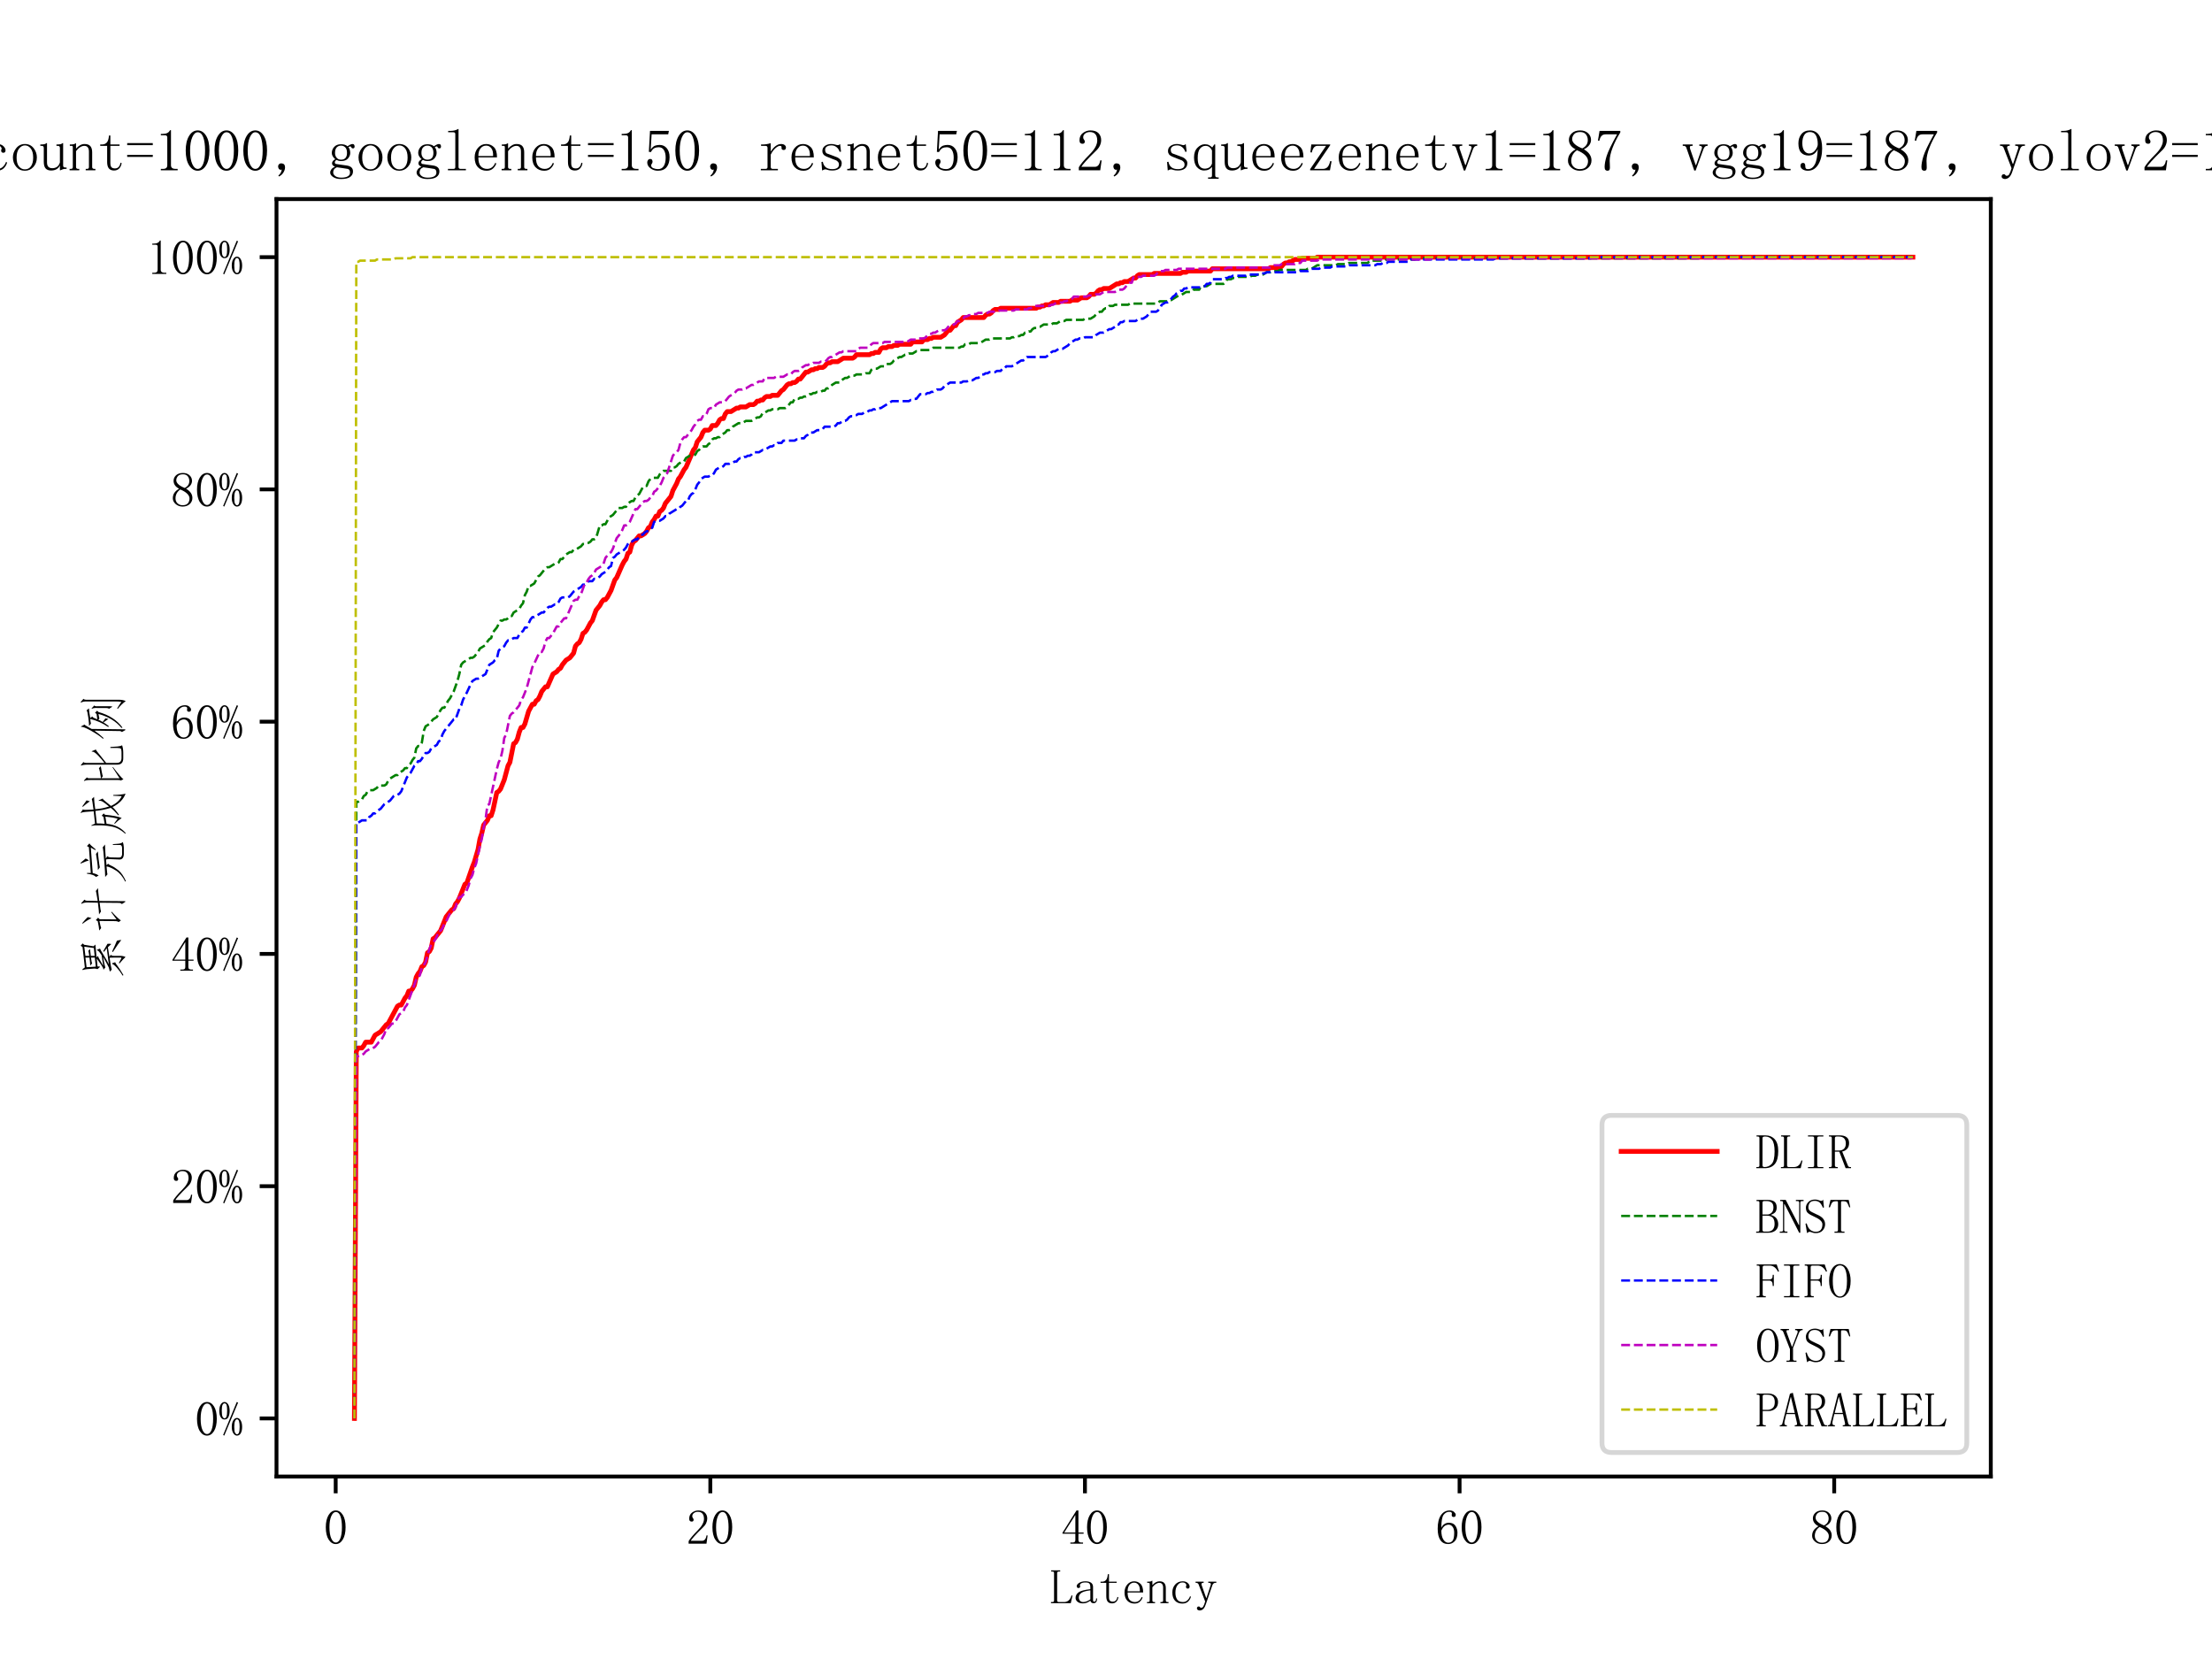 <?xml version="1.0" encoding="utf-8" standalone="no"?>
<!DOCTYPE svg PUBLIC "-//W3C//DTD SVG 1.1//EN"
  "http://www.w3.org/Graphics/SVG/1.1/DTD/svg11.dtd">
<svg xmlns:xlink="http://www.w3.org/1999/xlink" width="460.8pt" height="345.6pt" viewBox="0 0 460.8 345.6" xmlns="http://www.w3.org/2000/svg" version="1.1">
 <defs>
  <style type="text/css">*{stroke-linejoin: round; stroke-linecap: butt}</style>
 </defs>
 <g id="figure_1">
  <g id="patch_1">
   <path d="M 0 345.6 
L 460.8 345.6 
L 460.8 0 
L 0 0 
z
" style="fill: #ffffff"/>
  </g>
  <g id="axes_1">
   <g id="patch_2">
    <path d="M 57.6 307.584 
L 414.72 307.584 
L 414.72 41.472 
L 57.6 41.472 
z
" style="fill: #ffffff"/>
   </g>
   <g id="matplotlib.axis_1">
    <g id="xtick_1">
     <g id="line2d_1">
      <defs>
       <path id="m06227c04cc" d="M 0 0 
L 0 3.5 
" style="stroke: #000000; stroke-width: 0.8"/>
      </defs>
      <g>
       <use xlink:href="#m06227c04cc" x="69.931" y="307.584" style="stroke: #000000; stroke-width: 0.8"/>
      </g>
     </g>
     <g id="text_1">
      <!-- 0 -->
      <g transform="translate(67.431 321.576) scale(0.1 -0.1)">
       <defs>
        <path id="FangSong-30" d="M 1575 4125 
Q 1225 4125 987 3587 
Q 750 3050 750 2150 
Q 750 1200 987 675 
Q 1225 150 1575 150 
Q 1950 150 2162 675 
Q 2375 1200 2375 2150 
Q 2375 3050 2175 3587 
Q 1975 4125 1575 4125 
z
M 1575 -50 
Q 1025 -50 650 525 
Q 275 1100 275 2150 
Q 275 3125 637 3725 
Q 1000 4325 1575 4325 
Q 2125 4325 2487 3750 
Q 2850 3175 2850 2150 
Q 2850 1125 2487 537 
Q 2125 -50 1575 -50 
z
" transform="scale(0.016)"/>
       </defs>
       <use xlink:href="#FangSong-30"/>
      </g>
     </g>
    </g>
    <g id="xtick_2">
     <g id="line2d_2">
      <g>
       <use xlink:href="#m06227c04cc" x="147.973" y="307.584" style="stroke: #000000; stroke-width: 0.8"/>
      </g>
     </g>
     <g id="text_2">
      <!-- 20 -->
      <g transform="translate(142.973 321.576) scale(0.1 -0.1)">
       <defs>
        <path id="FangSong-32" d="M 2300 3225 
Q 2300 3675 2100 3912 
Q 1900 4150 1500 4150 
Q 1200 4150 987 3987 
Q 775 3825 775 3575 
Q 775 3425 862 3325 
Q 950 3225 950 3125 
Q 950 3000 887 2937 
Q 825 2875 700 2875 
Q 550 2875 462 2962 
Q 375 3050 375 3250 
Q 375 3775 750 4050 
Q 1125 4325 1550 4325 
Q 2150 4325 2437 4025 
Q 2725 3725 2725 3275 
Q 2725 2975 2587 2675 
Q 2450 2375 2150 2100 
Q 1425 1400 1037 962 
Q 650 525 575 375 
L 2050 375 
Q 2275 375 2425 550 
Q 2575 725 2625 1075 
L 2775 1075 
L 2625 0 
L 300 0 
L 300 325 
Q 425 550 712 900 
Q 1000 1250 1475 1725 
Q 1900 2150 2100 2525 
Q 2300 2900 2300 3225 
z
" transform="scale(0.016)"/>
       </defs>
       <use xlink:href="#FangSong-32"/>
       <use xlink:href="#FangSong-30" x="50"/>
      </g>
     </g>
    </g>
    <g id="xtick_3">
     <g id="line2d_3">
      <g>
       <use xlink:href="#m06227c04cc" x="226.015" y="307.584" style="stroke: #000000; stroke-width: 0.8"/>
      </g>
     </g>
     <g id="text_3">
      <!-- 40 -->
      <g transform="translate(221.015 321.576) scale(0.1 -0.1)">
       <defs>
        <path id="FangSong-34" d="M 2275 475 
Q 2275 300 2375 225 
Q 2475 150 2650 150 
L 2875 150 
L 2875 0 
L 1225 0 
L 1225 150 
L 1500 150 
Q 1700 150 1787 225 
Q 1875 300 1875 475 
L 1875 1300 
L 200 1300 
L 200 1425 
L 2025 4325 
L 2275 4325 
L 2275 1450 
L 2950 1450 
L 2950 1300 
L 2275 1300 
L 2275 475 
z
M 1850 3700 
L 425 1450 
L 1875 1450 
L 1875 3700 
L 1850 3700 
z
" transform="scale(0.016)"/>
       </defs>
       <use xlink:href="#FangSong-34"/>
       <use xlink:href="#FangSong-30" x="50"/>
      </g>
     </g>
    </g>
    <g id="xtick_4">
     <g id="line2d_4">
      <g>
       <use xlink:href="#m06227c04cc" x="304.057" y="307.584" style="stroke: #000000; stroke-width: 0.8"/>
      </g>
     </g>
     <g id="text_4">
      <!-- 60 -->
      <g transform="translate(299.057 321.576) scale(0.1 -0.1)">
       <defs>
        <path id="FangSong-36" d="M 750 1700 
Q 750 950 1012 537 
Q 1275 125 1650 125 
Q 2025 125 2225 400 
Q 2425 675 2425 1425 
Q 2425 1925 2212 2200 
Q 2000 2475 1700 2475 
Q 1425 2475 1187 2312 
Q 950 2150 750 1700 
z
M 1725 2725 
Q 2325 2725 2587 2325 
Q 2850 1925 2850 1425 
Q 2850 675 2487 312 
Q 2125 -50 1650 -50 
Q 975 -50 625 462 
Q 275 975 275 1950 
Q 275 3100 700 3712 
Q 1125 4325 1850 4325 
Q 2200 4325 2412 4125 
Q 2625 3925 2625 3775 
Q 2625 3625 2562 3550 
Q 2500 3475 2350 3475 
Q 2225 3475 2162 3537 
Q 2100 3600 2100 3725 
Q 2100 3775 2112 3825 
Q 2125 3875 2125 3925 
Q 2125 4025 2050 4087 
Q 1975 4150 1775 4150 
Q 1350 4150 1050 3762 
Q 750 3375 750 2075 
Q 900 2400 1162 2562 
Q 1425 2725 1725 2725 
z
" transform="scale(0.016)"/>
       </defs>
       <use xlink:href="#FangSong-36"/>
       <use xlink:href="#FangSong-30" x="50"/>
      </g>
     </g>
    </g>
    <g id="xtick_5">
     <g id="line2d_5">
      <g>
       <use xlink:href="#m06227c04cc" x="382.098" y="307.584" style="stroke: #000000; stroke-width: 0.8"/>
      </g>
     </g>
     <g id="text_5">
      <!-- 80 -->
      <g transform="translate(377.098 321.576) scale(0.1 -0.1)">
       <defs>
        <path id="FangSong-38" d="M 600 1025 
Q 600 625 862 375 
Q 1125 125 1525 125 
Q 2000 125 2212 375 
Q 2425 625 2425 1000 
Q 2425 1325 2125 1625 
Q 1825 1925 1225 2175 
Q 925 1975 762 1675 
Q 600 1375 600 1025 
z
M 2800 1075 
Q 2800 600 2450 275 
Q 2100 -50 1525 -50 
Q 1000 -50 625 275 
Q 250 600 250 1025 
Q 250 1450 462 1750 
Q 675 2050 1075 2275 
Q 725 2450 537 2712 
Q 350 2975 350 3300 
Q 350 3725 675 4025 
Q 1000 4325 1575 4325 
Q 2100 4325 2425 4025 
Q 2750 3725 2750 3300 
Q 2750 3000 2562 2737 
Q 2375 2475 1975 2275 
Q 2400 2025 2600 1725 
Q 2800 1425 2800 1075 
z
M 2400 3275 
Q 2400 3625 2200 3887 
Q 2000 4150 1575 4150 
Q 1100 4150 900 3900 
Q 700 3650 700 3375 
Q 700 3100 987 2837 
Q 1275 2575 1800 2375 
Q 2100 2525 2250 2750 
Q 2400 2975 2400 3275 
z
" transform="scale(0.016)"/>
       </defs>
       <use xlink:href="#FangSong-38"/>
       <use xlink:href="#FangSong-30" x="50"/>
      </g>
     </g>
    </g>
    <g id="text_6">
     <!-- Latency -->
     <g transform="translate(218.66 333.975) scale(0.1 -0.1)">
      <defs>
       <path id="FangSong-4c" d="M 975 350 
Q 975 250 1037 200 
Q 1100 150 1200 150 
L 1875 150 
Q 2225 150 2475 362 
Q 2725 575 2850 1025 
L 2975 975 
L 2750 0 
L 175 0 
L 175 150 
L 350 150 
Q 475 150 525 200 
Q 575 250 575 350 
L 575 3925 
Q 575 4025 525 4075 
Q 475 4125 350 4125 
L 200 4125 
L 200 4275 
L 1375 4275 
L 1375 4125 
L 1200 4125 
Q 1100 4125 1037 4075 
Q 975 4025 975 3925 
L 975 350 
z
" transform="scale(0.016)"/>
       <path id="FangSong-61" d="M 1200 -25 
Q 750 -25 500 187 
Q 250 400 250 675 
Q 250 1125 637 1412 
Q 1025 1700 2175 1825 
L 2175 2125 
Q 2175 2375 2062 2537 
Q 1950 2700 1550 2700 
Q 1125 2700 950 2562 
Q 775 2425 825 2275 
Q 875 2175 825 2075 
Q 775 1975 625 1975 
Q 525 1975 462 2037 
Q 400 2100 400 2225 
Q 400 2450 725 2650 
Q 1050 2850 1525 2850 
Q 2025 2850 2275 2662 
Q 2525 2475 2525 2125 
L 2525 475 
Q 2525 275 2562 237 
Q 2600 200 2700 200 
Q 2825 200 2875 312 
Q 2925 425 2925 625 
L 3050 625 
Q 3050 275 2925 137 
Q 2800 0 2600 0 
Q 2425 0 2325 75 
Q 2225 150 2175 325 
Q 1925 150 1712 62 
Q 1500 -25 1200 -25 
z
M 675 750 
Q 675 525 812 337 
Q 950 150 1250 150 
Q 1475 150 1700 237 
Q 1925 325 2175 500 
L 2175 1675 
Q 1325 1575 1000 1337 
Q 675 1100 675 750 
z
" transform="scale(0.016)"/>
       <path id="FangSong-74" d="M 1475 800 
Q 1475 450 1600 325 
Q 1725 200 1975 200 
Q 2225 200 2375 362 
Q 2525 525 2575 825 
L 2700 775 
Q 2650 425 2437 200 
Q 2225 -25 1875 -25 
Q 1500 -25 1312 200 
Q 1125 425 1125 900 
L 1125 2650 
L 375 2650 
L 375 2800 
L 575 2800 
Q 875 2800 1062 2987 
Q 1250 3175 1300 3575 
L 1325 3775 
L 1475 3775 
L 1475 2800 
L 2475 2800 
L 2475 2650 
L 1475 2650 
L 1475 800 
z
" transform="scale(0.016)"/>
       <path id="FangSong-65" d="M 2375 1550 
Q 2400 2100 2187 2387 
Q 1975 2675 1625 2675 
Q 1250 2675 1012 2375 
Q 775 2075 775 1550 
L 2375 1550 
z
M 775 1400 
Q 775 725 1037 437 
Q 1300 150 1725 150 
Q 2050 150 2275 337 
Q 2500 525 2600 800 
L 2725 750 
Q 2650 475 2387 212 
Q 2125 -50 1675 -50 
Q 1100 -50 737 325 
Q 375 700 375 1400 
Q 375 2025 737 2437 
Q 1100 2850 1625 2850 
Q 2100 2850 2450 2525 
Q 2800 2200 2800 1400 
L 775 1400 
z
" transform="scale(0.016)"/>
       <path id="FangSong-6e" d="M 175 0 
L 175 150 
L 300 150 
Q 425 150 475 200 
Q 525 250 525 350 
L 525 2500 
Q 525 2575 500 2612 
Q 475 2650 400 2650 
L 200 2650 
L 200 2800 
L 375 2800 
Q 500 2800 612 2825 
Q 725 2850 825 2925 
L 875 2925 
L 875 2350 
Q 1100 2600 1325 2725 
Q 1550 2850 1800 2850 
Q 2225 2850 2425 2625 
Q 2625 2400 2625 1950 
L 2625 350 
Q 2625 250 2687 200 
Q 2750 150 2850 150 
L 2975 150 
L 2975 0 
L 1925 0 
L 1925 150 
L 2050 150 
Q 2175 150 2225 200 
Q 2275 250 2275 350 
L 2275 2025 
Q 2275 2325 2150 2487 
Q 2025 2650 1775 2650 
Q 1550 2650 1312 2500 
Q 1075 2350 875 2075 
L 875 350 
Q 875 250 937 200 
Q 1000 150 1100 150 
L 1225 150 
L 1225 0 
L 175 0 
z
" transform="scale(0.016)"/>
       <path id="FangSong-63" d="M 2125 2125 
Q 2125 2200 2137 2225 
Q 2150 2250 2175 2325 
Q 2200 2425 2075 2562 
Q 1950 2700 1650 2700 
Q 1275 2700 1012 2337 
Q 750 1975 750 1375 
Q 750 825 975 487 
Q 1200 150 1725 150 
Q 2075 150 2312 375 
Q 2550 600 2650 900 
L 2775 850 
Q 2675 475 2400 212 
Q 2125 -50 1650 -50 
Q 1050 -50 700 325 
Q 350 700 350 1400 
Q 350 2025 725 2437 
Q 1100 2850 1700 2850 
Q 2125 2850 2362 2625 
Q 2600 2400 2600 2175 
Q 2600 2025 2537 1962 
Q 2475 1900 2350 1900 
Q 2250 1900 2187 1962 
Q 2125 2025 2125 2125 
z
" transform="scale(0.016)"/>
       <path id="FangSong-79" d="M 1625 700 
L 1675 700 
L 2225 2375 
Q 2275 2500 2212 2575 
Q 2150 2650 2050 2650 
L 1900 2650 
L 1900 2800 
L 2950 2800 
L 2950 2650 
L 2800 2650 
Q 2700 2650 2600 2575 
Q 2500 2500 2450 2375 
L 1600 -100 
Q 1475 -500 1287 -712 
Q 1100 -925 800 -950 
Q 650 -950 537 -875 
Q 425 -800 425 -675 
Q 425 -575 487 -500 
Q 550 -425 675 -425 
Q 775 -425 837 -525 
Q 900 -625 1050 -587 
Q 1200 -550 1250 -425 
Q 1300 -350 1375 -162 
Q 1450 25 1500 225 
L 650 2425 
Q 625 2525 537 2587 
Q 450 2650 350 2650 
L 250 2650 
L 250 2800 
L 1300 2800 
L 1300 2650 
L 1200 2650 
Q 1100 2650 1050 2587 
Q 1000 2525 1025 2400 
L 1625 700 
z
" transform="scale(0.016)"/>
      </defs>
      <use xlink:href="#FangSong-4c"/>
      <use xlink:href="#FangSong-61" x="50"/>
      <use xlink:href="#FangSong-74" x="100"/>
      <use xlink:href="#FangSong-65" x="150"/>
      <use xlink:href="#FangSong-6e" x="200"/>
      <use xlink:href="#FangSong-63" x="250"/>
      <use xlink:href="#FangSong-79" x="300"/>
     </g>
    </g>
   </g>
   <g id="matplotlib.axis_2">
    <g id="ytick_1">
     <g id="line2d_6">
      <defs>
       <path id="m928908ef0f" d="M 0 0 
L -3.5 0 
" style="stroke: #000000; stroke-width: 0.8"/>
      </defs>
      <g>
       <use xlink:href="#m928908ef0f" x="57.6" y="295.488" style="stroke: #000000; stroke-width: 0.8"/>
      </g>
     </g>
     <g id="text_7">
      <!-- 0% -->
      <g transform="translate(40.6 298.984) scale(0.1 -0.1)">
       <defs>
        <path id="FangSong-25" d="M 725 4150 
Q 575 4150 475 3950 
Q 375 3750 375 3200 
Q 375 2575 487 2387 
Q 600 2200 725 2200 
Q 900 2200 987 2425 
Q 1075 2650 1075 3200 
Q 1075 3650 1012 3900 
Q 950 4150 725 4150 
z
M 1400 3175 
Q 1400 2725 1250 2387 
Q 1100 2050 725 2050 
Q 425 2050 237 2350 
Q 50 2650 50 3175 
Q 50 3725 250 4025 
Q 450 4325 725 4325 
Q 1025 4325 1212 4012 
Q 1400 3700 1400 3175 
z
M 2700 1100 
Q 2700 1525 2625 1800 
Q 2550 2075 2350 2075 
Q 2200 2075 2100 1837 
Q 2000 1600 2000 1100 
Q 2000 475 2112 300 
Q 2225 125 2350 125 
Q 2525 125 2612 337 
Q 2700 550 2700 1100 
z
M 3025 1075 
Q 3025 575 2850 262 
Q 2675 -50 2350 -50 
Q 2075 -50 1875 262 
Q 1675 575 1675 1075 
Q 1675 1625 1875 1937 
Q 2075 2250 2350 2250 
Q 2650 2250 2837 1925 
Q 3025 1600 3025 1075 
z
M 2500 4250 
L 700 -50 
L 550 25 
L 2325 4325 
L 2500 4250 
z
" transform="scale(0.016)"/>
       </defs>
       <use xlink:href="#FangSong-30"/>
       <use xlink:href="#FangSong-25" x="50"/>
      </g>
     </g>
    </g>
    <g id="ytick_2">
     <g id="line2d_7">
      <g>
       <use xlink:href="#m928908ef0f" x="57.6" y="247.104" style="stroke: #000000; stroke-width: 0.8"/>
      </g>
     </g>
     <g id="text_8">
      <!-- 20% -->
      <g transform="translate(35.6 250.6) scale(0.1 -0.1)">
       <use xlink:href="#FangSong-32"/>
       <use xlink:href="#FangSong-30" x="50"/>
       <use xlink:href="#FangSong-25" x="100"/>
      </g>
     </g>
    </g>
    <g id="ytick_3">
     <g id="line2d_8">
      <g>
       <use xlink:href="#m928908ef0f" x="57.6" y="198.72" style="stroke: #000000; stroke-width: 0.8"/>
      </g>
     </g>
     <g id="text_9">
      <!-- 40% -->
      <g transform="translate(35.6 202.216) scale(0.1 -0.1)">
       <use xlink:href="#FangSong-34"/>
       <use xlink:href="#FangSong-30" x="50"/>
       <use xlink:href="#FangSong-25" x="100"/>
      </g>
     </g>
    </g>
    <g id="ytick_4">
     <g id="line2d_9">
      <g>
       <use xlink:href="#m928908ef0f" x="57.6" y="150.336" style="stroke: #000000; stroke-width: 0.8"/>
      </g>
     </g>
     <g id="text_10">
      <!-- 60% -->
      <g transform="translate(35.6 153.832) scale(0.1 -0.1)">
       <use xlink:href="#FangSong-36"/>
       <use xlink:href="#FangSong-30" x="50"/>
       <use xlink:href="#FangSong-25" x="100"/>
      </g>
     </g>
    </g>
    <g id="ytick_5">
     <g id="line2d_10">
      <g>
       <use xlink:href="#m928908ef0f" x="57.6" y="101.952" style="stroke: #000000; stroke-width: 0.8"/>
      </g>
     </g>
     <g id="text_11">
      <!-- 80% -->
      <g transform="translate(35.6 105.448) scale(0.1 -0.1)">
       <use xlink:href="#FangSong-38"/>
       <use xlink:href="#FangSong-30" x="50"/>
       <use xlink:href="#FangSong-25" x="100"/>
      </g>
     </g>
    </g>
    <g id="ytick_6">
     <g id="line2d_11">
      <g>
       <use xlink:href="#m928908ef0f" x="57.6" y="53.568" style="stroke: #000000; stroke-width: 0.8"/>
      </g>
     </g>
     <g id="text_12">
      <!-- 100% -->
      <g transform="translate(30.6 57.064) scale(0.1 -0.1)">
       <defs>
        <path id="FangSong-31" d="M 1800 4350 
L 1800 550 
Q 1800 350 1925 250 
Q 2050 150 2275 150 
L 2525 150 
L 2525 0 
L 700 0 
L 700 150 
L 925 150 
Q 1175 150 1287 250 
Q 1400 350 1400 550 
L 1400 3575 
Q 1400 3675 1337 3737 
Q 1275 3800 1150 3800 
L 700 3800 
L 700 3950 
L 925 3950 
Q 1225 3950 1412 4050 
Q 1600 4150 1700 4350 
L 1800 4350 
z
" transform="scale(0.016)"/>
       </defs>
       <use xlink:href="#FangSong-31"/>
       <use xlink:href="#FangSong-30" x="50"/>
       <use xlink:href="#FangSong-30" x="100"/>
       <use xlink:href="#FangSong-25" x="150"/>
      </g>
     </g>
    </g>
    <g id="text_13">
     <!-- 累计完成比例 -->
     <g transform="translate(25.155 204.528) rotate(-90) scale(0.1 -0.1)">
      <defs>
       <path id="FangSong-7d2f" d="M 4525 4975 
L 4700 5225 
L 5000 4950 
L 4825 4775 
L 4625 3550 
L 4850 3300 
L 3175 3150 
L 3375 2975 
Q 3200 2925 2862 2725 
Q 2525 2525 2075 2275 
L 3475 2500 
Q 3750 2675 3900 2800 
Q 4050 2925 4100 3075 
L 4175 3100 
L 4325 2700 
Q 4200 2675 3500 2237 
Q 2800 1800 2275 1550 
L 4375 1825 
L 3900 2175 
L 4000 2275 
Q 4625 1900 4950 1725 
Q 4975 1475 4925 1225 
Q 4800 1375 4500 1675 
L 3250 1475 
L 3525 1300 
Q 3375 1200 3375 875 
L 3375 25 
Q 3375 -325 3225 -625 
Q 2975 -325 2400 150 
L 2450 250 
L 3050 -75 
Q 3150 -125 3150 0 
L 3150 925 
Q 3150 1300 3125 1450 
Q 1875 1275 1575 1175 
L 1325 1425 
L 1850 1550 
Q 2175 1700 3250 2300 
Q 2075 2100 1875 2000 
L 1575 2250 
L 1800 2300 
Q 2150 2475 3025 3125 
L 2000 3025 
Q 2000 2675 1950 2700 
Q 1900 2725 1650 3025 
Q 1725 3250 1725 3425 
L 1650 4400 
Q 1625 4675 1525 4950 
L 1625 5000 
L 1875 4675 
L 4525 4975 
z
M 3150 3375 
L 3150 3875 
Q 2525 3800 2400 3725 
L 2100 3975 
Q 2500 3975 3150 4075 
L 3150 4600 
L 1900 4450 
L 1975 3250 
L 3150 3375 
z
M 3375 4100 
Q 3950 4175 4025 4225 
L 4275 4000 
Q 3950 3975 3375 3900 
L 3375 3400 
L 4400 3500 
L 4575 4750 
L 3375 4600 
L 3375 4100 
z
M 5450 -75 
Q 4975 325 3875 1025 
L 3950 1125 
Q 4850 700 5350 500 
Q 5425 250 5450 -75 
z
M 800 -250 
Q 1350 75 1825 500 
Q 2300 925 2325 1125 
L 2400 1150 
L 2550 725 
Q 2425 700 2075 425 
Q 1725 150 875 -350 
L 800 -250 
z
" transform="scale(0.016)"/>
       <path id="FangSong-8ba1" d="M 4075 4200 
Q 4100 4825 3900 5100 
L 3975 5150 
L 4450 4725 
Q 4275 4600 4300 4200 
L 4275 3000 
Q 5525 3200 5575 3250 
L 5950 2950 
Q 5725 2975 4275 2800 
L 4250 -425 
Q 4250 -700 4150 -575 
L 3875 -150 
Q 4050 50 4025 300 
L 4050 2750 
Q 2975 2625 2900 2575 
L 2525 2825 
Q 2850 2825 4050 2975 
L 4075 4200 
z
M 1775 3250 
L 2100 2950 
L 1900 2750 
L 1875 550 
L 2825 1250 
L 2875 1175 
Q 1875 250 1750 -25 
L 1525 275 
Q 1625 375 1650 625 
L 1675 2775 
Q 900 2625 750 2550 
L 425 2800 
Q 850 2825 1650 3000 
L 1775 3250 
z
M 2025 3800 
Q 1825 4300 1325 4950 
L 1375 5025 
Q 1925 4575 2175 4300 
Q 2125 4000 2025 3800 
z
" transform="scale(0.016)"/>
       <path id="FangSong-5b8c" d="M 5375 2050 
Q 4925 2050 3550 1950 
L 3850 1750 
Q 3725 1600 3700 1375 
L 3675 275 
Q 3650 -125 4075 -175 
L 4925 -175 
Q 5300 -150 5312 62 
Q 5325 275 5325 1025 
L 5425 1025 
Q 5450 750 5475 337 
Q 5500 -75 5700 -275 
Q 5400 -375 5000 -400 
L 4075 -400 
Q 3425 -350 3425 150 
L 3475 1450 
Q 3475 1775 3425 1925 
L 2675 1850 
L 2875 1650 
Q 2750 1550 2600 1200 
Q 2450 850 2025 312 
Q 1600 -225 600 -675 
L 550 -575 
Q 1525 -100 1987 625 
Q 2450 1350 2525 1850 
Q 1550 1775 1500 1725 
L 1150 2025 
Q 1625 2025 3212 2150 
Q 4800 2275 5000 2350 
L 5375 2050 
z
M 1650 3650 
Q 1550 3125 1325 2875 
L 1150 3250 
Q 1450 3425 1575 4400 
L 1675 4400 
L 1675 3900 
L 5025 4150 
L 5175 4400 
L 5525 4075 
Q 5375 4050 4725 3250 
L 4650 3325 
L 4975 3900 
L 1650 3650 
z
M 4475 2975 
Q 4225 2975 3412 2875 
Q 2600 2775 2400 2725 
L 2050 2975 
Q 2575 2975 3200 3075 
Q 3825 3175 4150 3225 
L 4475 2975 
z
M 3550 4575 
Q 3475 4350 3300 4150 
Q 3225 4475 2900 5200 
L 2975 5250 
Q 3350 4825 3550 4575 
z
" transform="scale(0.016)"/>
       <path id="FangSong-6210" d="M 5575 975 
Q 5600 -150 5750 -625 
Q 4650 -225 4000 1075 
Q 3625 650 2975 225 
L 2925 325 
Q 3525 825 3900 1300 
Q 3600 2275 3500 3300 
L 1875 3125 
Q 1875 2625 1825 2100 
L 2725 2250 
L 2875 2475 
L 3175 2225 
L 3000 2050 
Q 2850 475 2575 -125 
Q 2225 400 1825 775 
L 1875 850 
L 2475 400 
Q 2650 875 2750 2000 
L 1825 1850 
Q 1675 250 600 -650 
L 525 -600 
Q 1250 250 1425 987 
Q 1600 1725 1625 2612 
Q 1650 3500 1550 3800 
L 1625 3825 
L 1850 3350 
L 3450 3525 
Q 3400 4150 3375 4562 
Q 3350 4975 3225 5200 
L 3275 5225 
L 3725 4900 
Q 3625 4925 3637 4575 
Q 3650 4225 3675 3550 
Q 4900 3700 5050 3775 
L 5325 3475 
Q 4775 3475 3725 3325 
Q 3775 2425 4075 1525 
Q 4500 2025 4687 2325 
Q 4875 2625 4800 2850 
L 4875 2875 
L 5125 2325 
Q 5075 2400 4850 2125 
Q 4625 1850 4150 1275 
Q 4625 225 5425 -125 
L 5475 975 
L 5575 975 
z
M 4100 5000 
Q 4525 4700 4875 4450 
Q 4825 4250 4750 4025 
Q 4400 4525 4025 4950 
L 4100 5000 
z
" transform="scale(0.016)"/>
       <path id="FangSong-6bd4" d="M 3500 2125 
Q 3925 2425 4487 2975 
Q 5050 3525 4950 3750 
L 5025 3775 
L 5250 3225 
Q 5175 3250 4875 3000 
Q 4575 2750 4287 2525 
Q 4000 2300 3500 1900 
L 3500 575 
Q 3475 -100 4150 -100 
L 4800 -100 
Q 5275 -100 5375 12 
Q 5475 125 5450 1350 
L 5575 1350 
Q 5600 825 5637 412 
Q 5675 0 5800 -175 
Q 5375 -325 4800 -325 
L 4150 -325 
Q 3225 -350 3275 550 
L 3275 4300 
Q 3275 4875 3150 5150 
L 3200 5200 
L 3625 4850 
Q 3475 4825 3500 4250 
L 3500 2125 
z
M 1500 2575 
Q 1900 2625 2337 2712 
Q 2775 2800 2800 2850 
L 3075 2600 
Q 2875 2575 2350 2475 
Q 1825 2375 1775 2325 
L 1500 2525 
L 1500 150 
L 2925 1075 
L 2975 1025 
Q 1550 -75 1375 -350 
L 1200 0 
Q 1275 75 1275 350 
L 1275 3925 
Q 1275 4475 1150 4750 
L 1200 4800 
L 1625 4400 
Q 1475 4375 1500 3925 
L 1500 2575 
z
" transform="scale(0.016)"/>
       <path id="FangSong-4f8b" d="M 3050 2000 
Q 3025 1800 2975 1600 
Q 2775 1900 2525 2250 
Q 2300 1875 2025 1550 
L 1925 1625 
Q 2675 2725 2975 3975 
Q 2475 3925 2375 3875 
L 2050 4125 
Q 2375 4125 3162 4225 
Q 3950 4325 4100 4450 
L 4350 4125 
Q 4050 4150 3100 3975 
L 3300 3700 
Q 3200 3675 3125 3525 
Q 3050 3375 2925 3050 
L 3625 3150 
L 3775 3350 
L 4050 3075 
L 3875 2900 
Q 3300 825 1850 -225 
L 1800 -100 
Q 3100 975 3625 2900 
Q 3150 2825 3025 2775 
L 2875 2925 
Q 2775 2675 2575 2350 
Q 2900 2125 3050 2000 
z
M 1275 -150 
Q 1425 25 1400 225 
L 1450 3425 
Q 1025 2800 475 2225 
L 400 2325 
Q 875 2850 1450 3887 
Q 2025 4925 1925 5150 
L 2000 5175 
L 2250 4700 
Q 2200 4725 2062 4475 
Q 1925 4225 1675 3800 
L 1625 -325 
Q 1650 -675 1525 -600 
L 1275 -150 
z
M 5475 250 
Q 5475 -300 5300 -650 
Q 4900 -100 4300 375 
L 4350 475 
L 5200 -75 
Q 5250 250 5250 575 
L 5250 4350 
Q 5275 4950 5100 5150 
L 5175 5225 
L 5600 4850 
Q 5450 4775 5475 4325 
L 5475 250 
z
M 4300 1525 
Q 4400 1650 4400 1900 
L 4400 3075 
Q 4425 3525 4300 3750 
L 4350 3800 
L 4725 3450 
Q 4600 3350 4625 3025 
L 4625 1375 
Q 4625 1050 4550 1125 
L 4300 1525 
z
" transform="scale(0.016)"/>
      </defs>
      <use xlink:href="#FangSong-7d2f"/>
      <use xlink:href="#FangSong-8ba1" x="100"/>
      <use xlink:href="#FangSong-5b8c" x="200"/>
      <use xlink:href="#FangSong-6210" x="300"/>
      <use xlink:href="#FangSong-6bd4" x="400"/>
      <use xlink:href="#FangSong-4f8b" x="500"/>
     </g>
    </g>
   </g>
   <g id="line2d_12">
    <path d="M 73.833 295.488 
L 74.223 219.041 
L 74.613 218.316 
L 75.394 218.316 
L 75.784 217.832 
L 76.174 217.106 
L 77.345 217.106 
L 78.125 215.654 
L 79.296 214.929 
L 80.466 213.477 
L 80.857 213.235 
L 82.808 209.606 
L 83.198 209.364 
L 83.588 209.364 
L 84.368 207.913 
L 84.759 207.429 
L 85.149 206.461 
L 85.539 206.461 
L 85.929 205.978 
L 86.319 205.252 
L 86.71 203.558 
L 87.1 202.833 
L 87.49 202.349 
L 87.88 201.381 
L 88.27 201.139 
L 88.661 200.413 
L 89.051 198.478 
L 89.441 198.236 
L 89.831 197.51 
L 90.222 195.575 
L 90.612 195.333 
L 91.782 193.882 
L 92.953 190.979 
L 94.124 189.527 
L 94.514 189.285 
L 94.904 188.317 
L 95.294 187.834 
L 95.684 187.108 
L 96.855 184.205 
L 97.245 183.963 
L 98.416 180.576 
L 98.806 179.608 
L 99.587 176.947 
L 99.977 174.77 
L 100.367 173.56 
L 100.757 171.867 
L 101.538 170.899 
L 101.928 169.932 
L 102.318 169.932 
L 102.708 168.722 
L 103.489 165.093 
L 103.879 164.851 
L 104.269 164.367 
L 105.05 162.432 
L 105.83 159.529 
L 106.22 158.803 
L 107.001 154.932 
L 107.391 154.691 
L 107.781 153.965 
L 108.171 152.513 
L 108.561 151.546 
L 108.952 151.546 
L 109.342 150.82 
L 110.122 148.159 
L 110.903 146.707 
L 111.293 146.707 
L 111.683 145.981 
L 112.073 145.74 
L 112.463 145.014 
L 112.854 144.046 
L 113.634 143.078 
L 114.024 143.078 
L 115.195 140.417 
L 115.975 139.933 
L 116.366 139.45 
L 116.756 139.208 
L 117.146 138.482 
L 117.926 137.514 
L 118.707 137.03 
L 119.487 136.063 
L 119.877 134.611 
L 120.268 134.127 
L 120.658 133.885 
L 121.048 133.16 
L 121.438 131.95 
L 121.829 131.708 
L 122.219 131.224 
L 122.999 129.773 
L 123.389 129.289 
L 124.17 127.112 
L 124.95 126.144 
L 125.34 125.418 
L 125.731 124.934 
L 126.121 124.934 
L 126.511 124.451 
L 127.291 122.999 
L 128.072 120.822 
L 128.462 120.338 
L 129.633 117.677 
L 130.023 116.951 
L 130.413 116.467 
L 130.803 115.258 
L 131.194 115.016 
L 131.584 113.564 
L 131.974 112.838 
L 132.364 112.596 
L 133.145 111.629 
L 133.535 111.629 
L 134.315 111.145 
L 134.705 110.661 
L 135.096 109.935 
L 135.486 109.693 
L 135.876 108.726 
L 136.266 108.242 
L 136.657 107.516 
L 137.047 107.516 
L 137.437 106.548 
L 137.827 106.307 
L 138.217 105.823 
L 138.608 104.855 
L 139.778 103.404 
L 140.168 102.194 
L 140.949 100.742 
L 141.339 99.775 
L 141.729 99.291 
L 142.51 97.839 
L 142.9 97.356 
L 144.461 93.727 
L 144.851 93.243 
L 145.241 92.033 
L 146.022 91.066 
L 146.412 90.098 
L 146.802 89.614 
L 147.582 89.614 
L 147.973 89.372 
L 148.363 88.646 
L 149.143 88.646 
L 149.533 88.163 
L 149.924 87.437 
L 150.314 87.195 
L 150.704 87.195 
L 151.094 86.227 
L 151.484 85.743 
L 152.265 85.743 
L 153.436 85.018 
L 153.826 85.018 
L 154.216 84.776 
L 155.387 84.776 
L 156.167 84.292 
L 156.947 84.292 
L 157.338 84.05 
L 157.728 83.566 
L 158.118 83.566 
L 158.508 83.324 
L 158.898 83.324 
L 159.289 82.84 
L 159.679 82.598 
L 160.459 82.598 
L 160.85 82.356 
L 162.02 82.356 
L 162.801 81.389 
L 163.191 81.147 
L 163.971 80.179 
L 164.361 79.937 
L 164.752 79.937 
L 165.142 79.695 
L 165.532 79.695 
L 165.922 79.453 
L 166.312 78.97 
L 166.703 78.97 
L 167.873 77.518 
L 168.263 77.518 
L 169.044 77.034 
L 169.434 77.034 
L 169.824 76.792 
L 170.215 76.792 
L 170.605 76.55 
L 171.385 76.55 
L 171.775 76.308 
L 172.166 75.825 
L 172.556 75.583 
L 172.946 75.583 
L 173.336 75.341 
L 174.507 75.341 
L 175.677 74.615 
L 177.629 74.615 
L 178.019 74.373 
L 178.409 73.889 
L 181.14 73.889 
L 181.531 73.647 
L 181.921 73.647 
L 182.311 73.405 
L 183.091 73.405 
L 183.482 72.68 
L 183.872 72.438 
L 184.652 72.438 
L 185.043 72.196 
L 185.823 72.196 
L 186.213 71.954 
L 186.994 71.954 
L 187.384 71.712 
L 189.725 71.712 
L 190.115 71.228 
L 192.066 71.228 
L 192.457 70.744 
L 193.237 70.744 
L 193.627 70.502 
L 194.017 70.502 
L 194.408 70.26 
L 195.968 70.26 
L 196.749 69.777 
L 197.529 68.809 
L 197.919 68.809 
L 198.7 67.841 
L 199.09 67.841 
L 199.48 67.116 
L 200.261 66.632 
L 200.651 66.148 
L 204.943 66.148 
L 205.333 65.664 
L 205.724 65.422 
L 206.114 65.422 
L 206.504 65.18 
L 206.894 64.696 
L 207.284 64.454 
L 208.065 64.454 
L 208.455 64.212 
L 215.869 64.212 
L 216.259 63.971 
L 216.65 63.971 
L 217.04 63.729 
L 217.43 63.729 
L 217.82 63.487 
L 218.601 63.487 
L 219.381 63.003 
L 220.552 63.003 
L 220.942 62.761 
L 222.893 62.761 
L 223.283 62.519 
L 224.454 62.519 
L 225.234 62.035 
L 226.405 62.035 
L 226.795 61.793 
L 227.185 61.309 
L 227.966 61.309 
L 228.356 61.068 
L 228.746 60.584 
L 229.136 60.342 
L 229.526 60.342 
L 229.917 60.1 
L 231.087 60.1 
L 232.648 59.132 
L 233.038 59.132 
L 233.429 58.89 
L 233.819 58.89 
L 234.209 58.648 
L 234.989 58.648 
L 236.16 57.923 
L 236.55 57.923 
L 236.94 57.439 
L 237.331 57.197 
L 240.062 57.197 
L 240.452 56.955 
L 245.915 56.955 
L 246.305 56.713 
L 247.086 56.713 
L 247.476 56.471 
L 252.159 56.471 
L 252.549 55.987 
L 264.255 55.987 
L 264.645 55.745 
L 266.596 55.745 
L 266.987 55.503 
L 267.377 55.02 
L 267.767 54.778 
L 268.157 54.778 
L 268.547 54.536 
L 268.938 54.536 
L 269.718 54.052 
L 270.889 54.052 
L 271.279 53.81 
L 274.01 53.81 
L 274.401 53.568 
L 398.487 53.568 
L 398.487 53.568 
" clip-path="url(#pb66c523cdd)" style="fill: none; stroke: #ff0000; stroke-linecap: square"/>
   </g>
   <g id="line2d_13">
    <path d="M 73.833 295.488 
L 74.223 167.028 
L 74.613 167.028 
L 75.394 166.545 
L 75.784 165.819 
L 76.174 165.577 
L 76.564 164.851 
L 76.954 164.609 
L 77.735 164.609 
L 78.515 164.125 
L 78.905 163.642 
L 80.076 163.642 
L 80.466 163.4 
L 80.857 162.674 
L 81.247 162.19 
L 82.417 161.464 
L 82.808 161.464 
L 83.198 160.98 
L 83.978 160.497 
L 84.368 160.013 
L 84.759 160.013 
L 85.149 159.287 
L 85.539 159.045 
L 85.929 158.319 
L 86.319 157.836 
L 86.71 155.9 
L 87.1 155.416 
L 87.49 155.416 
L 87.88 154.691 
L 88.27 152.271 
L 88.661 151.304 
L 89.441 150.82 
L 90.222 149.852 
L 91.002 149.368 
L 91.782 147.917 
L 92.173 147.433 
L 92.563 147.433 
L 93.343 145.981 
L 93.733 145.498 
L 94.514 144.046 
L 95.294 141.869 
L 95.684 140.417 
L 96.075 138.482 
L 96.465 137.998 
L 98.026 137.03 
L 98.416 137.03 
L 98.806 136.788 
L 99.587 135.821 
L 99.977 135.095 
L 101.147 134.369 
L 101.538 133.644 
L 101.928 133.16 
L 102.318 132.918 
L 102.708 131.708 
L 103.489 130.74 
L 104.269 129.289 
L 104.659 129.289 
L 105.05 129.047 
L 105.44 129.047 
L 105.83 128.805 
L 106.22 128.321 
L 106.61 128.321 
L 107.001 127.596 
L 108.171 126.87 
L 108.561 126.144 
L 108.952 125.66 
L 109.342 123.967 
L 109.732 123.241 
L 110.122 122.031 
L 110.512 122.031 
L 111.293 121.548 
L 112.073 120.096 
L 112.463 119.854 
L 113.634 118.403 
L 114.024 118.161 
L 114.415 118.161 
L 115.585 117.435 
L 115.975 117.435 
L 116.366 117.193 
L 116.756 116.467 
L 117.146 116.467 
L 117.926 115.5 
L 118.707 115.016 
L 119.097 115.016 
L 119.487 114.532 
L 119.877 114.532 
L 121.048 113.806 
L 121.438 113.322 
L 121.829 113.322 
L 122.219 113.08 
L 122.609 113.08 
L 122.999 112.838 
L 123.389 112.355 
L 123.78 112.355 
L 124.17 112.113 
L 124.95 109.452 
L 125.34 109.452 
L 125.731 109.21 
L 126.121 109.21 
L 126.901 107.758 
L 127.682 107.274 
L 128.852 105.823 
L 129.633 105.823 
L 130.023 105.581 
L 130.413 105.581 
L 130.803 104.855 
L 131.584 104.371 
L 131.974 104.371 
L 132.364 103.645 
L 132.754 103.162 
L 133.145 102.92 
L 133.925 101.468 
L 134.315 101.226 
L 134.705 101.226 
L 135.096 100.259 
L 135.486 99.775 
L 135.876 99.533 
L 137.047 99.533 
L 137.437 98.807 
L 137.827 98.323 
L 138.217 98.081 
L 139.778 98.081 
L 140.168 97.356 
L 140.559 97.356 
L 140.949 97.114 
L 141.339 96.63 
L 142.119 96.146 
L 142.51 96.146 
L 142.9 95.42 
L 143.68 94.936 
L 144.461 94.936 
L 144.851 94.694 
L 145.241 93.969 
L 145.631 93.727 
L 146.022 93.243 
L 146.412 93.001 
L 147.192 93.001 
L 147.582 92.517 
L 147.973 92.275 
L 148.363 91.549 
L 148.753 91.308 
L 149.143 91.308 
L 149.533 91.066 
L 149.924 91.066 
L 150.314 90.582 
L 151.094 90.098 
L 151.484 89.614 
L 151.875 89.614 
L 152.265 89.372 
L 152.655 88.888 
L 153.826 88.163 
L 154.606 88.163 
L 155.387 87.679 
L 156.557 87.679 
L 157.728 86.953 
L 158.118 86.953 
L 158.508 86.711 
L 158.898 85.985 
L 159.289 85.985 
L 160.069 85.501 
L 160.459 85.501 
L 160.85 85.26 
L 162.02 85.26 
L 162.41 85.018 
L 163.581 85.018 
L 163.971 84.776 
L 164.752 83.808 
L 165.142 83.808 
L 165.532 83.082 
L 166.312 83.082 
L 166.703 82.84 
L 167.093 82.84 
L 167.483 82.598 
L 167.873 82.598 
L 168.654 82.115 
L 169.044 82.115 
L 169.434 81.873 
L 169.824 81.873 
L 170.215 81.631 
L 170.995 81.631 
L 171.385 81.389 
L 171.775 81.389 
L 172.166 80.905 
L 172.556 80.905 
L 172.946 80.663 
L 173.336 80.179 
L 174.117 79.695 
L 174.897 79.695 
L 175.287 79.212 
L 176.068 78.728 
L 176.458 78.728 
L 177.238 78.244 
L 178.019 78.244 
L 178.409 78.002 
L 179.97 78.002 
L 180.36 77.76 
L 181.14 77.76 
L 181.531 77.034 
L 181.921 76.792 
L 182.701 76.792 
L 183.482 76.308 
L 184.262 76.308 
L 184.652 75.825 
L 185.433 75.825 
L 185.823 75.583 
L 186.213 75.099 
L 187.384 74.373 
L 187.774 74.373 
L 188.554 73.889 
L 188.945 73.889 
L 189.335 73.647 
L 190.115 73.647 
L 190.896 73.164 
L 191.286 73.164 
L 191.676 72.922 
L 193.627 72.922 
L 194.408 72.438 
L 199.87 72.438 
L 200.261 72.196 
L 200.651 72.196 
L 201.041 71.712 
L 201.822 71.712 
L 202.212 71.47 
L 204.163 71.47 
L 205.333 70.744 
L 206.114 70.744 
L 206.504 70.502 
L 210.406 70.502 
L 210.796 70.26 
L 211.187 70.26 
L 211.577 70.019 
L 212.357 70.019 
L 212.747 69.777 
L 213.138 69.777 
L 213.528 69.293 
L 213.918 69.293 
L 214.308 69.051 
L 214.698 69.051 
L 215.089 68.567 
L 215.479 68.325 
L 215.869 68.325 
L 216.259 68.083 
L 216.65 68.083 
L 217.43 67.599 
L 218.991 67.599 
L 219.381 67.357 
L 220.161 67.357 
L 220.942 66.874 
L 221.722 66.874 
L 222.112 66.632 
L 225.624 66.632 
L 226.015 66.39 
L 227.185 66.39 
L 227.966 65.906 
L 228.356 65.422 
L 229.136 64.938 
L 229.526 64.938 
L 229.917 64.454 
L 230.307 64.212 
L 230.697 64.212 
L 231.087 63.729 
L 231.868 63.729 
L 232.258 63.487 
L 234.989 63.487 
L 235.38 63.245 
L 240.843 63.245 
L 241.623 62.761 
L 243.184 62.761 
L 243.574 62.519 
L 243.964 62.519 
L 245.525 61.551 
L 245.915 61.551 
L 247.086 60.826 
L 248.257 60.826 
L 248.647 60.342 
L 249.817 60.342 
L 250.208 59.616 
L 251.378 59.616 
L 252.159 59.132 
L 254.89 59.132 
L 255.28 58.89 
L 255.67 58.164 
L 256.451 58.164 
L 256.841 57.923 
L 257.622 57.923 
L 258.012 57.681 
L 260.353 57.681 
L 260.743 57.439 
L 261.524 57.439 
L 261.914 57.197 
L 263.084 57.197 
L 263.865 56.713 
L 264.645 56.713 
L 265.036 56.471 
L 266.206 56.471 
L 266.596 56.229 
L 272.059 56.229 
L 272.45 55.987 
L 273.23 55.987 
L 274.401 55.261 
L 278.303 55.261 
L 278.693 55.02 
L 280.644 55.02 
L 281.034 54.778 
L 284.936 54.778 
L 285.326 54.294 
L 288.448 54.294 
L 288.838 54.052 
L 294.691 54.052 
L 295.082 53.81 
L 354.394 53.81 
L 354.784 53.568 
L 398.487 53.568 
L 398.487 53.568 
" clip-path="url(#pb66c523cdd)" style="fill: none; stroke-dasharray: 1.85,0.8; stroke-dashoffset: 0; stroke: #008000; stroke-width: 0.5"/>
   </g>
   <g id="line2d_14">
    <path d="M 73.833 295.488 
L 74.223 171.383 
L 74.613 171.383 
L 75.394 170.899 
L 76.564 170.899 
L 76.954 170.173 
L 77.345 169.932 
L 77.735 169.448 
L 78.125 169.448 
L 78.515 168.964 
L 79.296 168.48 
L 80.076 167.512 
L 81.247 166.787 
L 82.027 165.819 
L 82.417 165.577 
L 82.808 165.577 
L 83.198 165.335 
L 83.588 164.851 
L 84.759 161.948 
L 85.539 160.98 
L 86.319 159.529 
L 86.71 159.287 
L 87.1 158.561 
L 87.49 158.561 
L 87.88 158.077 
L 88.27 157.352 
L 88.661 156.868 
L 89.051 156.868 
L 89.441 156.626 
L 89.831 155.9 
L 91.002 155.174 
L 91.392 154.449 
L 91.782 154.207 
L 92.173 152.997 
L 92.563 152.271 
L 94.514 149.852 
L 94.904 149.852 
L 95.684 147.675 
L 96.075 146.949 
L 96.465 145.74 
L 97.245 144.288 
L 98.026 142.595 
L 98.416 141.869 
L 99.196 141.385 
L 99.587 141.385 
L 101.147 140.417 
L 101.928 138.482 
L 102.708 137.998 
L 103.098 137.514 
L 103.489 137.272 
L 103.879 135.579 
L 104.269 135.095 
L 105.05 134.611 
L 105.44 133.885 
L 105.83 133.402 
L 106.22 133.402 
L 107.001 132.918 
L 107.781 132.918 
L 108.171 132.192 
L 108.561 131.708 
L 108.952 131.466 
L 109.342 130.74 
L 109.732 130.74 
L 110.512 129.047 
L 110.903 128.563 
L 111.293 128.563 
L 112.854 127.596 
L 113.244 127.596 
L 114.024 126.628 
L 114.415 126.386 
L 114.805 126.386 
L 115.585 125.902 
L 115.975 125.902 
L 116.366 125.418 
L 116.756 124.692 
L 117.146 124.451 
L 118.317 124.451 
L 118.707 124.209 
L 119.487 123.241 
L 121.048 122.273 
L 121.438 121.789 
L 121.829 121.789 
L 122.219 121.548 
L 122.609 121.064 
L 123.389 121.064 
L 123.78 120.58 
L 124.17 120.58 
L 124.95 120.096 
L 125.34 119.612 
L 126.121 119.128 
L 126.901 118.161 
L 127.291 117.919 
L 127.682 116.225 
L 128.072 115.983 
L 128.462 115.5 
L 130.023 114.532 
L 130.413 114.048 
L 130.803 113.322 
L 131.194 112.838 
L 131.584 112.838 
L 132.364 112.355 
L 132.754 112.355 
L 133.535 111.387 
L 133.925 111.387 
L 134.315 110.903 
L 134.705 110.661 
L 135.096 110.661 
L 135.486 110.177 
L 135.876 109.935 
L 136.266 108.726 
L 136.657 108.484 
L 137.437 108.484 
L 138.217 108 
L 138.608 107.516 
L 138.998 107.516 
L 139.388 107.032 
L 140.949 106.065 
L 141.339 106.065 
L 141.729 105.581 
L 142.119 105.339 
L 142.9 104.371 
L 143.29 104.371 
L 143.68 103.404 
L 144.07 102.92 
L 144.461 102.678 
L 144.851 101.952 
L 145.241 100.984 
L 145.631 100.5 
L 146.022 99.775 
L 146.802 99.291 
L 147.582 99.291 
L 147.973 99.049 
L 148.363 99.049 
L 148.753 98.565 
L 149.143 97.839 
L 149.924 97.356 
L 150.314 97.356 
L 150.704 97.114 
L 151.094 96.63 
L 151.875 96.63 
L 152.265 96.388 
L 152.655 96.388 
L 153.045 96.146 
L 153.436 96.146 
L 153.826 95.662 
L 154.216 95.42 
L 154.606 95.42 
L 154.996 95.178 
L 155.387 95.178 
L 155.777 94.936 
L 156.167 94.936 
L 156.557 94.694 
L 156.947 94.211 
L 158.118 94.211 
L 158.898 93.727 
L 159.289 93.727 
L 160.459 93.001 
L 160.85 93.001 
L 161.24 92.759 
L 161.63 92.759 
L 162.02 92.275 
L 162.801 92.275 
L 163.191 91.791 
L 165.532 91.791 
L 165.922 91.549 
L 166.312 91.549 
L 166.703 91.308 
L 167.483 91.308 
L 167.873 90.824 
L 168.263 90.582 
L 168.654 90.098 
L 169.434 90.098 
L 170.215 89.614 
L 170.995 89.614 
L 171.385 89.372 
L 171.775 88.888 
L 173.726 88.888 
L 174.117 88.646 
L 174.507 88.163 
L 174.897 88.163 
L 175.677 87.679 
L 176.068 87.679 
L 176.458 87.437 
L 176.848 86.953 
L 177.238 86.711 
L 177.629 86.711 
L 178.019 86.469 
L 178.409 86.469 
L 178.799 86.227 
L 179.58 86.227 
L 179.97 85.985 
L 180.36 85.985 
L 181.14 85.501 
L 181.531 85.501 
L 181.921 85.26 
L 182.311 85.26 
L 182.701 85.018 
L 183.482 85.018 
L 185.823 83.566 
L 189.335 83.566 
L 189.725 83.324 
L 190.115 83.324 
L 190.505 83.082 
L 190.896 83.082 
L 191.676 82.115 
L 192.847 82.115 
L 193.237 81.873 
L 193.627 81.873 
L 194.017 81.631 
L 194.408 81.631 
L 195.188 81.147 
L 195.968 81.147 
L 196.359 80.905 
L 196.749 80.421 
L 197.919 79.695 
L 200.261 79.695 
L 200.651 79.453 
L 201.431 79.453 
L 201.822 79.212 
L 202.602 79.212 
L 203.382 78.728 
L 203.773 78.728 
L 204.163 78.486 
L 204.553 78.002 
L 204.943 78.002 
L 205.333 77.76 
L 205.724 77.76 
L 206.114 77.518 
L 207.284 77.518 
L 207.675 77.276 
L 208.455 77.276 
L 208.845 76.792 
L 209.236 76.792 
L 209.626 76.308 
L 210.796 76.308 
L 212.747 75.099 
L 213.138 75.099 
L 213.528 74.857 
L 213.918 74.373 
L 217.82 74.373 
L 218.601 73.889 
L 218.991 73.405 
L 219.381 73.164 
L 219.771 73.164 
L 220.552 72.68 
L 221.332 72.68 
L 222.503 71.954 
L 222.893 71.47 
L 224.063 70.744 
L 224.454 70.744 
L 224.844 70.502 
L 225.624 70.502 
L 226.015 70.26 
L 227.966 70.26 
L 228.356 69.777 
L 229.136 69.293 
L 229.917 69.293 
L 231.087 68.567 
L 231.477 68.567 
L 232.258 68.083 
L 232.648 67.599 
L 233.038 67.599 
L 233.429 67.116 
L 233.819 67.116 
L 234.209 66.874 
L 236.55 66.874 
L 237.331 66.39 
L 238.111 66.39 
L 238.891 65.906 
L 239.672 64.938 
L 240.843 64.938 
L 241.233 64.696 
L 241.623 64.212 
L 242.013 63.487 
L 242.794 63.003 
L 243.184 63.003 
L 243.574 62.761 
L 244.354 61.793 
L 244.745 61.551 
L 245.135 61.068 
L 245.915 60.584 
L 246.305 60.584 
L 246.696 60.1 
L 247.086 60.1 
L 247.476 59.858 
L 250.598 59.858 
L 250.988 59.616 
L 251.378 59.132 
L 251.768 59.132 
L 252.159 58.89 
L 252.549 58.164 
L 254.89 58.164 
L 255.28 57.923 
L 255.67 57.923 
L 256.061 57.681 
L 256.451 57.681 
L 256.841 57.439 
L 259.573 57.439 
L 259.963 57.197 
L 262.304 57.197 
L 262.694 56.955 
L 263.475 56.955 
L 263.865 56.713 
L 270.498 56.713 
L 270.889 56.471 
L 272.45 56.471 
L 273.23 55.987 
L 274.791 55.987 
L 275.181 55.745 
L 277.132 55.745 
L 277.522 55.503 
L 280.644 55.503 
L 281.034 55.261 
L 286.497 55.261 
L 286.887 55.02 
L 287.668 55.02 
L 288.058 54.778 
L 288.838 54.778 
L 289.229 54.536 
L 293.521 54.536 
L 293.911 54.052 
L 311.08 54.052 
L 311.47 53.81 
L 331.371 53.81 
L 331.761 53.568 
L 398.487 53.568 
L 398.487 53.568 
" clip-path="url(#pb66c523cdd)" style="fill: none; stroke-dasharray: 1.85,0.8; stroke-dashoffset: 0; stroke: #0000ff; stroke-width: 0.5"/>
   </g>
   <g id="line2d_15">
    <path d="M 73.833 295.488 
L 74.223 220.009 
L 74.613 220.009 
L 75.003 219.767 
L 75.394 219.767 
L 75.784 219.525 
L 76.174 219.041 
L 76.954 218.557 
L 77.345 218.557 
L 78.125 218.074 
L 78.905 217.106 
L 79.296 216.864 
L 80.076 215.412 
L 80.466 214.203 
L 80.857 214.203 
L 81.637 213.235 
L 82.027 213.235 
L 82.417 212.751 
L 83.198 211.3 
L 83.978 210.816 
L 84.368 209.848 
L 84.759 209.364 
L 85.929 206.22 
L 86.71 204.042 
L 87.1 203.8 
L 87.49 203.075 
L 87.88 201.623 
L 88.27 201.139 
L 88.661 200.413 
L 89.441 197.752 
L 89.831 196.785 
L 90.612 195.817 
L 91.002 195.091 
L 91.392 193.882 
L 91.782 193.882 
L 92.173 193.398 
L 92.563 192.43 
L 92.953 191.946 
L 93.733 190.253 
L 94.124 189.769 
L 94.514 189.527 
L 94.904 189.043 
L 95.294 187.592 
L 95.684 186.866 
L 96.075 186.866 
L 96.465 186.382 
L 96.855 186.14 
L 97.245 185.414 
L 97.636 184.447 
L 98.026 182.995 
L 98.416 182.269 
L 98.806 180.818 
L 99.196 179.85 
L 99.977 176.221 
L 100.367 174.77 
L 100.757 172.351 
L 101.147 170.657 
L 101.538 167.754 
L 101.928 167.512 
L 103.489 160.255 
L 103.879 158.803 
L 104.269 158.077 
L 104.659 156.384 
L 105.05 153.723 
L 105.44 152.997 
L 106.22 149.126 
L 106.61 148.643 
L 107.001 148.401 
L 108.171 146.949 
L 108.561 145.74 
L 108.952 145.256 
L 109.732 143.32 
L 110.903 138.966 
L 111.293 138.24 
L 112.073 136.547 
L 112.463 135.821 
L 112.854 135.821 
L 113.244 135.095 
L 113.634 133.644 
L 114.024 132.918 
L 114.415 132.918 
L 115.195 131.95 
L 115.975 130.499 
L 116.366 130.499 
L 116.756 129.773 
L 117.536 128.805 
L 117.926 128.805 
L 119.487 125.176 
L 119.877 124.934 
L 120.268 124.934 
L 120.658 124.209 
L 121.048 123.725 
L 121.829 121.548 
L 122.219 121.306 
L 122.609 120.58 
L 122.999 120.096 
L 123.389 119.854 
L 123.78 119.37 
L 124.17 118.644 
L 125.34 117.919 
L 125.731 117.435 
L 126.121 116.225 
L 126.901 115.258 
L 127.291 115.016 
L 127.682 114.29 
L 128.462 112.113 
L 129.243 111.145 
L 129.633 110.419 
L 130.023 109.452 
L 130.413 109.452 
L 130.803 109.21 
L 131.194 108.726 
L 132.364 106.065 
L 132.754 106.065 
L 133.925 104.613 
L 134.315 104.371 
L 134.705 104.371 
L 135.096 104.129 
L 135.486 103.645 
L 135.876 103.404 
L 136.266 102.436 
L 136.657 102.194 
L 137.437 101.226 
L 137.827 100.5 
L 138.217 99.533 
L 138.998 98.565 
L 140.168 94.936 
L 140.559 94.452 
L 140.949 94.211 
L 141.339 93.727 
L 141.729 92.275 
L 142.119 91.549 
L 142.51 91.066 
L 142.9 91.066 
L 144.07 89.614 
L 144.461 88.888 
L 144.851 88.404 
L 145.241 87.679 
L 145.631 87.437 
L 146.022 87.437 
L 146.412 86.711 
L 146.802 86.711 
L 147.192 86.227 
L 147.582 85.26 
L 147.973 85.018 
L 148.753 85.018 
L 149.143 84.292 
L 149.924 83.808 
L 150.704 83.808 
L 151.094 83.566 
L 151.875 82.598 
L 153.045 81.873 
L 153.436 81.389 
L 153.826 81.147 
L 154.606 81.147 
L 154.996 80.905 
L 155.387 80.905 
L 156.557 80.179 
L 156.947 80.179 
L 158.118 79.453 
L 158.898 79.453 
L 159.289 78.728 
L 161.24 78.728 
L 161.63 78.486 
L 163.191 78.486 
L 163.971 78.002 
L 164.752 78.002 
L 165.142 77.518 
L 165.532 77.276 
L 166.312 77.276 
L 166.703 77.034 
L 167.093 76.55 
L 167.873 76.067 
L 168.263 76.067 
L 168.654 75.825 
L 169.044 75.825 
L 169.434 75.583 
L 170.605 75.583 
L 170.995 75.341 
L 171.775 75.341 
L 172.166 75.099 
L 172.556 74.615 
L 172.946 74.373 
L 173.336 74.373 
L 174.897 73.405 
L 175.287 73.405 
L 175.677 73.164 
L 178.409 73.164 
L 178.799 72.68 
L 179.189 72.438 
L 180.75 72.438 
L 181.14 72.196 
L 181.531 71.712 
L 181.921 71.47 
L 183.872 71.47 
L 184.262 71.228 
L 188.945 71.228 
L 189.725 70.744 
L 190.896 70.744 
L 191.286 70.502 
L 192.457 70.502 
L 192.847 70.26 
L 193.237 69.777 
L 193.627 69.535 
L 194.017 69.535 
L 194.408 69.293 
L 194.798 69.293 
L 195.578 68.809 
L 196.749 68.809 
L 197.139 68.567 
L 197.529 68.083 
L 197.919 67.841 
L 198.31 67.841 
L 199.09 67.357 
L 199.48 66.874 
L 199.87 66.874 
L 200.651 66.39 
L 201.041 65.906 
L 201.431 65.906 
L 201.822 65.664 
L 202.212 65.664 
L 202.602 65.422 
L 203.382 65.422 
L 203.773 65.18 
L 205.724 65.18 
L 206.114 64.938 
L 207.675 64.938 
L 208.065 64.696 
L 211.187 64.696 
L 211.577 64.454 
L 213.918 64.454 
L 214.308 64.212 
L 214.698 64.212 
L 215.479 63.729 
L 218.601 63.729 
L 218.991 63.487 
L 219.381 63.487 
L 220.161 63.003 
L 221.332 63.003 
L 221.722 62.761 
L 222.112 62.761 
L 222.503 62.519 
L 222.893 62.519 
L 223.283 62.277 
L 223.673 61.793 
L 226.405 61.793 
L 226.795 61.551 
L 227.575 61.551 
L 227.966 61.309 
L 229.136 61.309 
L 229.917 60.826 
L 232.258 60.826 
L 233.038 60.342 
L 233.819 60.342 
L 234.209 60.1 
L 234.989 59.132 
L 235.38 58.89 
L 235.77 58.89 
L 236.16 57.681 
L 237.721 57.681 
L 238.111 57.439 
L 240.452 57.439 
L 240.843 57.197 
L 241.233 56.713 
L 241.623 56.471 
L 242.403 56.471 
L 242.794 56.229 
L 245.135 56.229 
L 245.525 55.987 
L 255.28 55.987 
L 255.67 55.745 
L 264.645 55.745 
L 265.426 55.261 
L 266.596 55.261 
L 266.987 55.02 
L 269.718 55.02 
L 270.108 54.778 
L 270.889 54.778 
L 271.279 54.294 
L 274.401 54.294 
L 274.791 54.052 
L 297.813 54.052 
L 298.203 53.81 
L 398.097 53.81 
L 398.487 53.568 
L 398.487 53.568 
" clip-path="url(#pb66c523cdd)" style="fill: none; stroke-dasharray: 1.85,0.8; stroke-dashoffset: 0; stroke: #bf00bf; stroke-width: 0.5"/>
   </g>
   <g id="line2d_16">
    <path d="M 73.833 295.488 
L 74.223 54.536 
L 74.613 54.536 
L 75.003 54.294 
L 78.125 54.294 
L 78.515 54.052 
L 82.027 54.052 
L 82.417 53.81 
L 85.539 53.81 
L 85.929 53.568 
L 398.487 53.568 
L 398.487 53.568 
" clip-path="url(#pb66c523cdd)" style="fill: none; stroke-dasharray: 1.85,0.8; stroke-dashoffset: 0; stroke: #bfbf00; stroke-width: 0.5"/>
   </g>
   <g id="patch_3">
    <path d="M 57.6 307.584 
L 57.6 41.472 
" style="fill: none; stroke: #000000; stroke-width: 0.8; stroke-linejoin: miter; stroke-linecap: square"/>
   </g>
   <g id="patch_4">
    <path d="M 414.72 307.584 
L 414.72 41.472 
" style="fill: none; stroke: #000000; stroke-width: 0.8; stroke-linejoin: miter; stroke-linecap: square"/>
   </g>
   <g id="patch_5">
    <path d="M 57.6 307.584 
L 414.72 307.584 
" style="fill: none; stroke: #000000; stroke-width: 0.8; stroke-linejoin: miter; stroke-linecap: square"/>
   </g>
   <g id="patch_6">
    <path d="M 57.6 41.472 
L 414.72 41.472 
" style="fill: none; stroke: #000000; stroke-width: 0.8; stroke-linejoin: miter; stroke-linecap: square"/>
   </g>
   <g id="text_14">
    <!-- count=1000, googlenet=150, resnet50=112, squeezenetv1=187, vgg19=187, yolov2=112 -->
    <g transform="translate(-3.84 35.472) scale(0.12 -0.12)">
     <defs>
      <path id="FangSong-6f" d="M 2875 1400 
Q 2875 775 2500 362 
Q 2125 -50 1575 -50 
Q 1000 -50 637 375 
Q 275 800 275 1400 
Q 275 1950 637 2400 
Q 1000 2850 1575 2850 
Q 2175 2850 2525 2400 
Q 2875 1950 2875 1400 
z
M 675 1375 
Q 675 725 937 412 
Q 1200 100 1575 100 
Q 2000 100 2237 437 
Q 2475 775 2475 1375 
Q 2475 2025 2212 2362 
Q 1950 2700 1575 2700 
Q 1225 2700 950 2362 
Q 675 2025 675 1375 
z
" transform="scale(0.016)"/>
      <path id="FangSong-75" d="M 1425 225 
Q 1725 225 1937 375 
Q 2150 525 2250 850 
L 2250 2425 
Q 2250 2525 2200 2587 
Q 2150 2650 2025 2650 
L 1875 2650 
L 1875 2800 
L 2025 2800 
Q 2175 2800 2300 2825 
Q 2425 2850 2550 2950 
L 2600 2950 
L 2600 500 
Q 2600 400 2662 350 
Q 2725 300 2825 300 
L 2975 300 
L 2975 150 
L 2825 150 
Q 2700 150 2575 112 
Q 2450 75 2300 0 
L 2250 0 
L 2250 525 
Q 2125 250 1875 112 
Q 1625 -25 1300 -25 
Q 900 -25 700 200 
Q 500 425 500 925 
L 500 2425 
Q 500 2525 450 2587 
Q 400 2650 275 2650 
L 125 2650 
L 125 2800 
L 275 2800 
Q 425 2800 550 2825 
Q 675 2850 800 2950 
L 850 2950 
L 850 875 
Q 850 525 1000 375 
Q 1150 225 1425 225 
z
" transform="scale(0.016)"/>
      <path id="FangSong-3d" d="M 175 2725 
L 175 2950 
L 2950 2950 
L 2950 2725 
L 175 2725 
z
M 175 1450 
L 175 1675 
L 2950 1675 
L 2950 1450 
L 175 1450 
z
" transform="scale(0.016)"/>
      <path id="FangSong-2c" d="M 1325 75 
Q 1200 25 1100 75 
Q 1000 125 962 237 
Q 925 350 925 437 
Q 925 525 987 612 
Q 1050 700 1150 737 
Q 1250 775 1425 725 
Q 1600 675 1650 500 
Q 1700 325 1662 150 
Q 1625 -25 1525 -200 
Q 1425 -375 1312 -475 
Q 1200 -575 1025 -675 
L 950 -575 
Q 1100 -450 1187 -312 
Q 1275 -175 1325 75 
z
" transform="scale(0.016)"/>
      <path id="FangSong-20" transform="scale(0.016)"/>
      <path id="FangSong-67" d="M 850 1875 
Q 850 1575 1025 1362 
Q 1200 1150 1500 1150 
Q 1825 1150 1987 1337 
Q 2150 1525 2150 1875 
Q 2150 2300 1962 2487 
Q 1775 2675 1500 2675 
Q 1225 2675 1037 2487 
Q 850 2300 850 1875 
z
M 2075 525 
Q 2450 475 2625 312 
Q 2800 150 2800 -125 
Q 2800 -500 2487 -725 
Q 2175 -950 1500 -950 
Q 975 -950 650 -737 
Q 325 -525 325 -250 
Q 325 -75 450 100 
Q 575 275 850 375 
Q 700 450 612 537 
Q 525 625 525 750 
Q 525 900 625 1012 
Q 725 1125 875 1200 
Q 725 1325 612 1500 
Q 500 1675 500 1875 
Q 500 2250 762 2537 
Q 1025 2825 1500 2825 
Q 1700 2825 1887 2775 
Q 2075 2725 2200 2600 
Q 2375 2725 2512 2787 
Q 2650 2850 2750 2850 
Q 2875 2850 2925 2762 
Q 2975 2675 2975 2600 
Q 2975 2500 2937 2437 
Q 2900 2375 2800 2375 
Q 2725 2375 2675 2412 
Q 2625 2450 2600 2525 
Q 2575 2600 2487 2587 
Q 2400 2575 2300 2500 
Q 2400 2400 2450 2225 
Q 2500 2050 2500 1875 
Q 2500 1575 2262 1287 
Q 2025 1000 1500 1000 
Q 1350 1000 1225 1037 
Q 1100 1075 1025 1125 
Q 925 1075 875 1000 
Q 825 925 825 875 
Q 825 775 875 725 
Q 925 675 1025 675 
Q 1350 625 1612 587 
Q 1875 550 2075 525 
z
M 1050 325 
Q 825 225 737 87 
Q 650 -50 650 -250 
Q 650 -450 875 -625 
Q 1100 -800 1550 -800 
Q 1975 -800 2225 -662 
Q 2475 -525 2475 -250 
Q 2475 -75 2412 25 
Q 2350 125 2225 150 
Q 1975 200 1675 237 
Q 1375 275 1050 325 
z
" transform="scale(0.016)"/>
      <path id="FangSong-6c" d="M 900 4275 
Q 1125 4275 1325 4325 
Q 1525 4375 1700 4475 
L 1750 4475 
L 1750 350 
Q 1750 250 1812 200 
Q 1875 150 1975 150 
L 2550 150 
L 2550 0 
L 600 0 
L 600 150 
L 1175 150 
Q 1300 150 1350 200 
Q 1400 250 1400 350 
L 1400 3925 
Q 1400 4025 1350 4075 
Q 1300 4125 1175 4125 
L 625 4125 
L 625 4275 
L 900 4275 
z
" transform="scale(0.016)"/>
      <path id="FangSong-35" d="M 1700 2750 
Q 2175 2750 2475 2387 
Q 2775 2025 2775 1425 
Q 2775 750 2462 350 
Q 2150 -50 1500 -50 
Q 1050 -50 700 212 
Q 350 475 350 850 
Q 350 1000 437 1112 
Q 525 1225 675 1225 
Q 825 1225 875 1125 
Q 925 1025 925 950 
Q 925 800 850 712 
Q 775 625 775 525 
Q 775 325 1012 225 
Q 1250 125 1525 125 
Q 1925 125 2137 450 
Q 2350 775 2350 1375 
Q 2350 1875 2162 2187 
Q 1975 2500 1600 2500 
Q 1325 2500 1125 2400 
Q 925 2300 750 1975 
L 525 2000 
L 650 4275 
L 2700 4275 
L 2625 3900 
L 825 3900 
L 725 2250 
Q 975 2600 1212 2675 
Q 1450 2750 1700 2750 
z
" transform="scale(0.016)"/>
      <path id="FangSong-72" d="M 1250 2025 
Q 1500 2425 1787 2637 
Q 2075 2850 2375 2850 
Q 2625 2850 2762 2737 
Q 2900 2625 2900 2475 
Q 2900 2350 2837 2275 
Q 2775 2200 2650 2200 
Q 2525 2200 2462 2275 
Q 2400 2350 2425 2475 
Q 2425 2550 2400 2600 
Q 2375 2650 2250 2650 
Q 2050 2650 1762 2400 
Q 1475 2150 1250 1700 
L 1250 350 
Q 1250 250 1312 200 
Q 1375 150 1475 150 
L 2025 150 
L 2025 0 
L 175 0 
L 175 150 
L 675 150 
Q 800 150 850 200 
Q 900 250 900 350 
L 900 2425 
Q 900 2525 850 2587 
Q 800 2650 675 2650 
L 200 2650 
L 200 2800 
L 400 2800 
Q 575 2800 812 2837 
Q 1050 2875 1175 2925 
L 1250 2925 
L 1250 2025 
z
" transform="scale(0.016)"/>
      <path id="FangSong-73" d="M 600 2075 
Q 600 2450 887 2650 
Q 1175 2850 1575 2850 
Q 1800 2850 2000 2787 
Q 2200 2725 2275 2725 
Q 2350 2725 2400 2750 
Q 2450 2775 2525 2850 
L 2625 2025 
L 2475 2000 
Q 2375 2325 2137 2512 
Q 1900 2700 1600 2700 
Q 1275 2700 1087 2575 
Q 900 2450 900 2225 
Q 900 2025 987 1912 
Q 1075 1800 1300 1750 
Q 1475 1675 1737 1587 
Q 2000 1500 2225 1400 
Q 2425 1300 2562 1137 
Q 2700 975 2700 775 
Q 2700 400 2437 187 
Q 2175 -25 1675 -25 
Q 1350 -25 1187 37 
Q 1025 100 925 100 
Q 850 100 762 62 
Q 675 25 575 -25 
L 500 900 
L 650 925 
Q 725 525 975 325 
Q 1225 125 1675 125 
Q 2025 125 2212 250 
Q 2400 375 2400 625 
Q 2400 800 2300 912 
Q 2200 1025 2100 1075 
Q 1850 1175 1550 1287 
Q 1250 1400 1025 1500 
Q 800 1600 700 1750 
Q 600 1900 600 2075 
z
" transform="scale(0.016)"/>
      <path id="FangSong-71" d="M 2250 2150 
Q 2150 2375 1975 2512 
Q 1800 2650 1550 2650 
Q 1200 2650 950 2350 
Q 700 2050 700 1325 
Q 700 700 912 437 
Q 1125 175 1450 175 
Q 1725 175 1937 300 
Q 2150 425 2250 725 
L 2250 2150 
z
M 2600 -550 
Q 2600 -675 2662 -725 
Q 2725 -775 2825 -775 
L 2975 -775 
L 2975 -925 
L 1825 -925 
L 1825 -775 
L 2025 -775 
Q 2150 -775 2200 -725 
Q 2250 -675 2250 -550 
L 2250 375 
Q 2100 175 1887 75 
Q 1675 -25 1375 -25 
Q 950 -25 625 337 
Q 300 700 300 1400 
Q 300 2075 675 2450 
Q 1050 2825 1475 2825 
Q 1750 2825 1937 2725 
Q 2125 2625 2275 2475 
L 2500 2800 
L 2600 2800 
L 2600 -550 
z
" transform="scale(0.016)"/>
      <path id="FangSong-7a" d="M 2725 975 
L 2550 0 
L 400 0 
L 400 125 
L 2125 2650 
L 1200 2650 
Q 975 2650 825 2487 
Q 675 2325 575 1925 
L 425 1950 
L 525 2800 
L 2575 2800 
L 2575 2725 
L 825 150 
L 1775 150 
Q 2100 150 2287 350 
Q 2475 550 2575 1000 
L 2725 975 
z
" transform="scale(0.016)"/>
      <path id="FangSong-76" d="M 1600 -25 
L 1450 -25 
L 600 2425 
Q 575 2525 500 2587 
Q 425 2650 325 2650 
L 200 2650 
L 200 2800 
L 1275 2800 
L 1275 2650 
L 1175 2650 
Q 1025 2650 987 2575 
Q 950 2500 1000 2325 
L 1600 575 
L 1650 575 
L 2250 2300 
Q 2325 2475 2262 2562 
Q 2200 2650 2050 2650 
L 2000 2650 
L 2000 2800 
L 2900 2800 
L 2900 2650 
L 2850 2650 
Q 2700 2650 2612 2562 
Q 2525 2475 2450 2300 
L 1600 -25 
z
" transform="scale(0.016)"/>
      <path id="FangSong-37" d="M 2800 4100 
Q 2275 3250 1962 2437 
Q 1650 1625 1650 1025 
Q 1650 925 1662 737 
Q 1675 550 1675 300 
Q 1675 100 1612 25 
Q 1550 -50 1400 -50 
Q 1275 -50 1187 37 
Q 1100 125 1100 350 
Q 1100 825 1312 1525 
Q 1525 2225 2450 3900 
L 1200 3900 
Q 925 3900 762 3725 
Q 600 3550 525 3200 
L 375 3225 
L 550 4275 
L 2800 4275 
L 2800 4100 
z
" transform="scale(0.016)"/>
      <path id="FangSong-39" d="M 675 2950 
Q 675 2400 887 2112 
Q 1100 1825 1425 1825 
Q 1800 1825 2075 2175 
Q 2350 2525 2350 2825 
Q 2350 3425 2150 3787 
Q 1950 4150 1500 4150 
Q 1075 4150 875 3812 
Q 675 3475 675 2950 
z
M 1350 1600 
Q 850 1600 550 1912 
Q 250 2225 250 2925 
Q 250 3525 575 3925 
Q 900 4325 1500 4325 
Q 2125 4325 2475 3825 
Q 2825 3325 2825 2375 
Q 2825 1325 2412 637 
Q 2000 -50 1275 -50 
Q 950 -50 712 100 
Q 475 250 475 500 
Q 475 600 537 700 
Q 600 800 750 800 
Q 900 800 950 687 
Q 1000 575 1000 425 
Q 1000 325 1025 262 
Q 1050 200 1075 175 
Q 1100 150 1162 137 
Q 1225 125 1300 125 
Q 1750 125 2025 625 
Q 2300 1125 2350 2300 
Q 2225 2000 1975 1800 
Q 1725 1600 1350 1600 
z
" transform="scale(0.016)"/>
     </defs>
     <use xlink:href="#FangSong-63"/>
     <use xlink:href="#FangSong-6f" x="50"/>
     <use xlink:href="#FangSong-75" x="100"/>
     <use xlink:href="#FangSong-6e" x="150"/>
     <use xlink:href="#FangSong-74" x="200"/>
     <use xlink:href="#FangSong-3d" x="250"/>
     <use xlink:href="#FangSong-31" x="300"/>
     <use xlink:href="#FangSong-30" x="350"/>
     <use xlink:href="#FangSong-30" x="400"/>
     <use xlink:href="#FangSong-30" x="450"/>
     <use xlink:href="#FangSong-2c" x="500"/>
     <use xlink:href="#FangSong-20" x="550"/>
     <use xlink:href="#FangSong-67" x="600"/>
     <use xlink:href="#FangSong-6f" x="650"/>
     <use xlink:href="#FangSong-6f" x="700"/>
     <use xlink:href="#FangSong-67" x="750"/>
     <use xlink:href="#FangSong-6c" x="800"/>
     <use xlink:href="#FangSong-65" x="850"/>
     <use xlink:href="#FangSong-6e" x="900"/>
     <use xlink:href="#FangSong-65" x="950"/>
     <use xlink:href="#FangSong-74" x="1000"/>
     <use xlink:href="#FangSong-3d" x="1050"/>
     <use xlink:href="#FangSong-31" x="1100"/>
     <use xlink:href="#FangSong-35" x="1150"/>
     <use xlink:href="#FangSong-30" x="1200"/>
     <use xlink:href="#FangSong-2c" x="1250"/>
     <use xlink:href="#FangSong-20" x="1300"/>
     <use xlink:href="#FangSong-72" x="1350"/>
     <use xlink:href="#FangSong-65" x="1400"/>
     <use xlink:href="#FangSong-73" x="1450"/>
     <use xlink:href="#FangSong-6e" x="1500"/>
     <use xlink:href="#FangSong-65" x="1550"/>
     <use xlink:href="#FangSong-74" x="1600"/>
     <use xlink:href="#FangSong-35" x="1650"/>
     <use xlink:href="#FangSong-30" x="1700"/>
     <use xlink:href="#FangSong-3d" x="1750"/>
     <use xlink:href="#FangSong-31" x="1800"/>
     <use xlink:href="#FangSong-31" x="1850"/>
     <use xlink:href="#FangSong-32" x="1900"/>
     <use xlink:href="#FangSong-2c" x="1950"/>
     <use xlink:href="#FangSong-20" x="2000"/>
     <use xlink:href="#FangSong-73" x="2050"/>
     <use xlink:href="#FangSong-71" x="2100"/>
     <use xlink:href="#FangSong-75" x="2150"/>
     <use xlink:href="#FangSong-65" x="2200"/>
     <use xlink:href="#FangSong-65" x="2250"/>
     <use xlink:href="#FangSong-7a" x="2300"/>
     <use xlink:href="#FangSong-65" x="2350"/>
     <use xlink:href="#FangSong-6e" x="2400"/>
     <use xlink:href="#FangSong-65" x="2450"/>
     <use xlink:href="#FangSong-74" x="2500"/>
     <use xlink:href="#FangSong-76" x="2550"/>
     <use xlink:href="#FangSong-31" x="2600"/>
     <use xlink:href="#FangSong-3d" x="2650"/>
     <use xlink:href="#FangSong-31" x="2700"/>
     <use xlink:href="#FangSong-38" x="2750"/>
     <use xlink:href="#FangSong-37" x="2800"/>
     <use xlink:href="#FangSong-2c" x="2850"/>
     <use xlink:href="#FangSong-20" x="2900"/>
     <use xlink:href="#FangSong-76" x="2950"/>
     <use xlink:href="#FangSong-67" x="3000"/>
     <use xlink:href="#FangSong-67" x="3050"/>
     <use xlink:href="#FangSong-31" x="3100"/>
     <use xlink:href="#FangSong-39" x="3150"/>
     <use xlink:href="#FangSong-3d" x="3200"/>
     <use xlink:href="#FangSong-31" x="3250"/>
     <use xlink:href="#FangSong-38" x="3300"/>
     <use xlink:href="#FangSong-37" x="3350"/>
     <use xlink:href="#FangSong-2c" x="3400"/>
     <use xlink:href="#FangSong-20" x="3450"/>
     <use xlink:href="#FangSong-79" x="3500"/>
     <use xlink:href="#FangSong-6f" x="3550"/>
     <use xlink:href="#FangSong-6c" x="3600"/>
     <use xlink:href="#FangSong-6f" x="3650"/>
     <use xlink:href="#FangSong-76" x="3700"/>
     <use xlink:href="#FangSong-32" x="3750"/>
     <use xlink:href="#FangSong-3d" x="3800"/>
     <use xlink:href="#FangSong-31" x="3850"/>
     <use xlink:href="#FangSong-31" x="3900"/>
     <use xlink:href="#FangSong-32" x="3950"/>
    </g>
   </g>
   <g id="legend_1">
    <g id="patch_7">
     <path d="M 335.72 302.584 
L 407.72 302.584 
Q 409.72 302.584 409.72 300.584 
L 409.72 234.357 
Q 409.72 232.357 407.72 232.357 
L 335.72 232.357 
Q 333.72 232.357 333.72 234.357 
L 333.72 300.584 
Q 333.72 302.584 335.72 302.584 
z
" style="fill: #ffffff; opacity: 0.8; stroke: #cccccc; stroke-linejoin: miter"/>
    </g>
    <g id="line2d_17">
     <path d="M 337.72 239.857 
L 347.72 239.857 
L 357.72 239.857 
" style="fill: none; stroke: #ff0000; stroke-linecap: square"/>
    </g>
    <g id="text_15">
     <!-- DLIR -->
     <g transform="translate(365.72 243.357) scale(0.1 -0.1)">
      <defs>
       <path id="FangSong-44" d="M 2475 2175 
Q 2475 3250 2150 3687 
Q 1825 4125 1250 4125 
Q 1075 4125 987 4075 
Q 900 4025 900 3925 
L 900 350 
Q 900 250 975 200 
Q 1050 150 1175 150 
Q 1725 150 2100 562 
Q 2475 975 2475 2175 
z
M 500 3925 
Q 500 4025 450 4075 
Q 400 4125 275 4125 
L 125 4125 
L 125 4275 
L 1250 4275 
Q 2025 4275 2487 3775 
Q 2950 3275 2950 2225 
Q 2950 1075 2500 537 
Q 2050 0 1175 0 
L 100 0 
L 100 150 
L 275 150 
Q 400 150 450 200 
Q 500 250 500 350 
L 500 3925 
z
" transform="scale(0.016)"/>
       <path id="FangSong-49" d="M 575 4125 
L 575 4275 
L 2575 4275 
L 2575 4125 
L 2000 4125 
Q 1900 4125 1837 4075 
Q 1775 4025 1775 3925 
L 1775 350 
Q 1775 250 1837 200 
Q 1900 150 2000 150 
L 2575 150 
L 2575 0 
L 575 0 
L 575 150 
L 1150 150 
Q 1275 150 1325 200 
Q 1375 250 1375 350 
L 1375 3925 
Q 1375 4025 1325 4075 
Q 1275 4125 1150 4125 
L 575 4125 
z
" transform="scale(0.016)"/>
       <path id="FangSong-52" d="M 2800 3275 
Q 2800 2775 2525 2500 
Q 2250 2225 1900 2175 
L 2650 325 
Q 2700 225 2762 187 
Q 2825 150 2900 150 
L 3050 150 
L 3050 0 
L 2350 0 
L 1525 2150 
L 950 2150 
L 950 350 
Q 950 250 1012 200 
Q 1075 150 1175 150 
L 1325 150 
L 1325 0 
L 175 0 
L 175 150 
L 325 150 
Q 450 150 500 200 
Q 550 250 550 350 
L 550 3925 
Q 550 4025 500 4075 
Q 450 4125 325 4125 
L 175 4125 
L 175 4275 
L 1600 4275 
Q 2175 4275 2487 4025 
Q 2800 3775 2800 3275 
z
M 950 2300 
L 1500 2300 
Q 1875 2300 2125 2525 
Q 2375 2750 2375 3225 
Q 2375 3650 2150 3887 
Q 1925 4125 1450 4125 
L 1175 4125 
Q 1075 4125 1012 4075 
Q 950 4025 950 3925 
L 950 2300 
z
" transform="scale(0.016)"/>
      </defs>
      <use xlink:href="#FangSong-44"/>
      <use xlink:href="#FangSong-4c" x="50"/>
      <use xlink:href="#FangSong-49" x="100"/>
      <use xlink:href="#FangSong-52" x="150"/>
     </g>
    </g>
    <g id="line2d_18">
     <path d="M 337.72 253.303 
L 347.72 253.303 
L 357.72 253.303 
" style="fill: none; stroke-dasharray: 1.85,0.8; stroke-dashoffset: 0; stroke: #008000; stroke-width: 0.5"/>
    </g>
    <g id="text_16">
     <!-- BNST -->
     <g transform="translate(365.72 256.803) scale(0.1 -0.1)">
      <defs>
       <path id="FangSong-42" d="M 75 0 
L 75 150 
L 275 150 
Q 400 150 450 200 
Q 500 250 500 350 
L 500 3925 
Q 500 4025 450 4075 
Q 400 4125 275 4125 
L 125 4125 
L 125 4275 
L 1575 4275 
Q 2175 4275 2462 4037 
Q 2750 3800 2750 3300 
Q 2750 2950 2600 2725 
Q 2450 2500 1975 2325 
Q 2550 2150 2750 1825 
Q 2950 1500 2950 1100 
Q 2950 600 2600 300 
Q 2250 0 1650 0 
L 75 0 
z
M 1575 150 
Q 2000 150 2237 412 
Q 2475 675 2475 1150 
Q 2475 1700 2225 1962 
Q 1975 2225 1475 2225 
L 900 2225 
L 900 350 
Q 900 250 962 200 
Q 1025 150 1125 150 
L 1575 150 
z
M 2325 3300 
Q 2325 3750 2075 3937 
Q 1825 4125 1425 4125 
L 1125 4125 
Q 1025 4125 962 4075 
Q 900 4025 900 3925 
L 900 2375 
L 1550 2375 
Q 1825 2375 2075 2600 
Q 2325 2825 2325 3300 
z
" transform="scale(0.016)"/>
       <path id="FangSong-4e" d="M 2500 1000 
L 2550 1000 
L 2550 3925 
Q 2550 4025 2500 4075 
Q 2450 4125 2325 4125 
L 2125 4125 
L 2125 4275 
L 3125 4275 
L 3125 4125 
L 2925 4125 
Q 2825 4125 2762 4075 
Q 2700 4025 2700 3925 
L 2700 0 
L 2550 0 
L 650 3725 
L 600 3725 
L 600 350 
Q 600 250 662 200 
Q 725 150 825 150 
L 1025 150 
L 1025 0 
L 25 0 
L 25 150 
L 225 150 
Q 350 150 400 200 
Q 450 250 450 350 
L 450 3925 
Q 450 4025 400 4075 
Q 350 4125 225 4125 
L 75 4125 
L 75 4275 
L 800 4275 
L 2500 1000 
z
" transform="scale(0.016)"/>
       <path id="FangSong-53" d="M 1475 2050 
Q 800 2350 550 2575 
Q 300 2800 300 3275 
Q 300 3650 612 3987 
Q 925 4325 1500 4325 
Q 1750 4325 1975 4237 
Q 2200 4150 2300 4150 
Q 2375 4150 2437 4187 
Q 2500 4225 2550 4325 
L 2650 3300 
L 2525 3250 
Q 2300 3775 2062 3962 
Q 1825 4150 1450 4150 
Q 975 4150 800 3887 
Q 625 3625 625 3325 
Q 625 3050 787 2887 
Q 950 2725 1675 2400 
Q 2275 2150 2537 1837 
Q 2800 1525 2800 1100 
Q 2800 650 2487 300 
Q 2175 -50 1575 -50 
Q 1325 -50 1112 37 
Q 900 125 775 125 
Q 700 125 625 75 
Q 550 25 450 -50 
L 250 1175 
L 400 1225 
Q 575 600 887 362 
Q 1200 125 1600 125 
Q 2025 125 2237 375 
Q 2450 625 2450 1100 
Q 2450 1350 2212 1587 
Q 1975 1825 1475 2050 
z
" transform="scale(0.016)"/>
       <path id="FangSong-54" d="M 2200 0 
L 900 0 
L 900 150 
L 1125 150 
Q 1250 150 1300 200 
Q 1350 250 1350 350 
L 1350 3850 
Q 1350 4050 1325 4075 
Q 1300 4100 1125 4100 
Q 775 4100 637 3975 
Q 500 3850 300 3300 
L 150 3325 
L 375 4275 
L 2750 4275 
L 2950 3325 
L 2825 3300 
Q 2625 3825 2512 3962 
Q 2400 4100 2050 4100 
Q 1800 4100 1775 4075 
Q 1750 4050 1750 3825 
L 1750 350 
Q 1750 250 1812 200 
Q 1875 150 1975 150 
L 2200 150 
L 2200 0 
z
" transform="scale(0.016)"/>
      </defs>
      <use xlink:href="#FangSong-42"/>
      <use xlink:href="#FangSong-4e" x="50"/>
      <use xlink:href="#FangSong-53" x="100"/>
      <use xlink:href="#FangSong-54" x="150"/>
     </g>
    </g>
    <g id="line2d_19">
     <path d="M 337.72 266.748 
L 347.72 266.748 
L 357.72 266.748 
" style="fill: none; stroke-dasharray: 1.85,0.8; stroke-dashoffset: 0; stroke: #0000ff; stroke-width: 0.5"/>
    </g>
    <g id="text_17">
     <!-- FIFO -->
     <g transform="translate(365.72 270.248) scale(0.1 -0.1)">
      <defs>
       <path id="FangSong-46" d="M 1325 150 
L 1325 0 
L 125 0 
L 125 150 
L 300 150 
Q 425 150 475 200 
Q 525 250 525 350 
L 525 3925 
Q 525 4025 475 4075 
Q 425 4125 300 4125 
L 150 4125 
L 150 4275 
L 2750 4275 
L 3050 3375 
L 2925 3325 
Q 2725 3725 2450 3925 
Q 2175 4125 1850 4125 
L 1150 4125 
Q 1050 4125 987 4075 
Q 925 4025 925 3925 
L 925 2325 
L 1750 2325 
Q 2000 2325 2112 2437 
Q 2225 2550 2225 2800 
L 2225 2925 
L 2375 2925 
L 2375 1475 
L 2225 1475 
L 2225 1575 
Q 2225 1875 2112 2025 
Q 2000 2175 1750 2175 
L 925 2175 
L 925 350 
Q 925 250 987 200 
Q 1050 150 1150 150 
L 1325 150 
z
" transform="scale(0.016)"/>
       <path id="FangSong-4f" d="M 675 2150 
Q 675 1075 937 587 
Q 1200 100 1600 100 
Q 2025 100 2275 562 
Q 2525 1025 2525 2150 
Q 2525 3050 2312 3600 
Q 2100 4150 1600 4150 
Q 1175 4150 925 3650 
Q 675 3150 675 2150 
z
M 3000 2150 
Q 3000 1125 2600 537 
Q 2200 -50 1600 -50 
Q 1025 -50 612 550 
Q 200 1150 200 2150 
Q 200 3125 587 3725 
Q 975 4325 1600 4325 
Q 2250 4325 2625 3687 
Q 3000 3050 3000 2150 
z
" transform="scale(0.016)"/>
      </defs>
      <use xlink:href="#FangSong-46"/>
      <use xlink:href="#FangSong-49" x="50"/>
      <use xlink:href="#FangSong-46" x="100"/>
      <use xlink:href="#FangSong-4f" x="150"/>
     </g>
    </g>
    <g id="line2d_20">
     <path d="M 337.72 280.193 
L 347.72 280.193 
L 357.72 280.193 
" style="fill: none; stroke-dasharray: 1.85,0.8; stroke-dashoffset: 0; stroke: #bf00bf; stroke-width: 0.5"/>
    </g>
    <g id="text_18">
     <!-- OYST -->
     <g transform="translate(365.72 283.693) scale(0.1 -0.1)">
      <defs>
       <path id="FangSong-59" d="M 2350 3825 
Q 2375 3975 2312 4050 
Q 2250 4125 2075 4125 
L 2025 4125 
L 2025 4275 
L 3000 4275 
L 3000 4125 
L 2925 4125 
Q 2800 4125 2700 4037 
Q 2600 3950 2525 3775 
L 1750 1800 
L 1750 350 
Q 1750 250 1812 200 
Q 1875 150 1975 150 
L 2200 150 
L 2200 0 
L 900 0 
L 900 150 
L 1125 150 
Q 1250 150 1300 200 
Q 1350 250 1350 350 
L 1350 1650 
L 500 3850 
Q 450 3975 375 4050 
Q 300 4125 175 4125 
L 125 4125 
L 125 4275 
L 1225 4275 
L 1225 4125 
L 1075 4125 
Q 925 4125 900 4050 
Q 875 3975 925 3825 
L 1600 1975 
L 1650 1975 
L 2350 3825 
z
" transform="scale(0.016)"/>
      </defs>
      <use xlink:href="#FangSong-4f"/>
      <use xlink:href="#FangSong-59" x="50"/>
      <use xlink:href="#FangSong-53" x="100"/>
      <use xlink:href="#FangSong-54" x="150"/>
     </g>
    </g>
    <g id="line2d_21">
     <path d="M 337.72 293.639 
L 347.72 293.639 
L 357.72 293.639 
" style="fill: none; stroke-dasharray: 1.85,0.8; stroke-dashoffset: 0; stroke: #bfbf00; stroke-width: 0.5"/>
    </g>
    <g id="text_19">
     <!-- PARALLEL -->
     <g transform="translate(365.72 297.139) scale(0.1 -0.1)">
      <defs>
       <path id="FangSong-50" d="M 925 2000 
L 925 350 
Q 925 250 987 200 
Q 1050 150 1150 150 
L 1325 150 
L 1325 0 
L 125 0 
L 125 150 
L 300 150 
Q 425 150 475 200 
Q 525 250 525 350 
L 525 3925 
Q 525 4025 475 4075 
Q 425 4125 300 4125 
L 150 4125 
L 150 4275 
L 1625 4275 
Q 2250 4275 2587 3962 
Q 2925 3650 2925 3175 
Q 2925 2600 2562 2300 
Q 2200 2000 1700 2000 
L 925 2000 
z
M 1550 2150 
Q 1925 2150 2212 2375 
Q 2500 2600 2500 3150 
Q 2500 3650 2262 3887 
Q 2025 4125 1500 4125 
L 1150 4125 
Q 1050 4125 987 4075 
Q 925 4025 925 3925 
L 925 2150 
L 1550 2150 
z
" transform="scale(0.016)"/>
       <path id="FangSong-41" d="M 2000 1600 
L 875 1600 
L 650 650 
Q 600 425 650 287 
Q 700 150 875 150 
L 950 150 
L 950 0 
L 25 0 
L 25 150 
L 100 150 
Q 200 150 275 212 
Q 350 275 375 425 
L 1350 4250 
L 1725 4375 
L 2675 425 
Q 2725 275 2800 212 
Q 2875 150 2975 150 
L 3050 150 
L 3050 0 
L 1975 0 
L 1975 150 
L 2075 150 
Q 2225 150 2262 237 
Q 2300 325 2250 500 
L 2000 1600 
z
M 1475 3825 
L 1450 3825 
L 925 1750 
L 1975 1750 
L 1475 3825 
z
" transform="scale(0.016)"/>
       <path id="FangSong-45" d="M 175 4125 
L 175 4275 
L 2625 4275 
L 2900 3425 
L 2775 3375 
Q 2575 3750 2350 3937 
Q 2125 4125 1850 4125 
L 1150 4125 
Q 1050 4125 987 4075 
Q 925 4025 925 3925 
L 925 2375 
L 1650 2375 
Q 1900 2375 2012 2500 
Q 2125 2625 2125 2875 
L 2125 3025 
L 2275 3025 
L 2275 1550 
L 2125 1550 
L 2125 1650 
Q 2125 1925 2012 2075 
Q 1900 2225 1650 2225 
L 925 2225 
L 925 350 
Q 925 250 987 200 
Q 1050 150 1150 150 
L 1800 150 
Q 2175 150 2437 362 
Q 2700 575 2850 1025 
L 2975 975 
L 2700 0 
L 150 0 
L 150 150 
L 300 150 
Q 425 150 475 200 
Q 525 250 525 350 
L 525 3925 
Q 525 4025 475 4075 
Q 425 4125 300 4125 
L 175 4125 
z
" transform="scale(0.016)"/>
      </defs>
      <use xlink:href="#FangSong-50"/>
      <use xlink:href="#FangSong-41" x="50"/>
      <use xlink:href="#FangSong-52" x="100"/>
      <use xlink:href="#FangSong-41" x="150"/>
      <use xlink:href="#FangSong-4c" x="200"/>
      <use xlink:href="#FangSong-4c" x="250"/>
      <use xlink:href="#FangSong-45" x="300"/>
      <use xlink:href="#FangSong-4c" x="350"/>
     </g>
    </g>
   </g>
  </g>
 </g>
 <defs>
  <clipPath id="pb66c523cdd">
   <rect x="57.6" y="41.472" width="357.12" height="266.112"/>
  </clipPath>
 </defs>
</svg>
